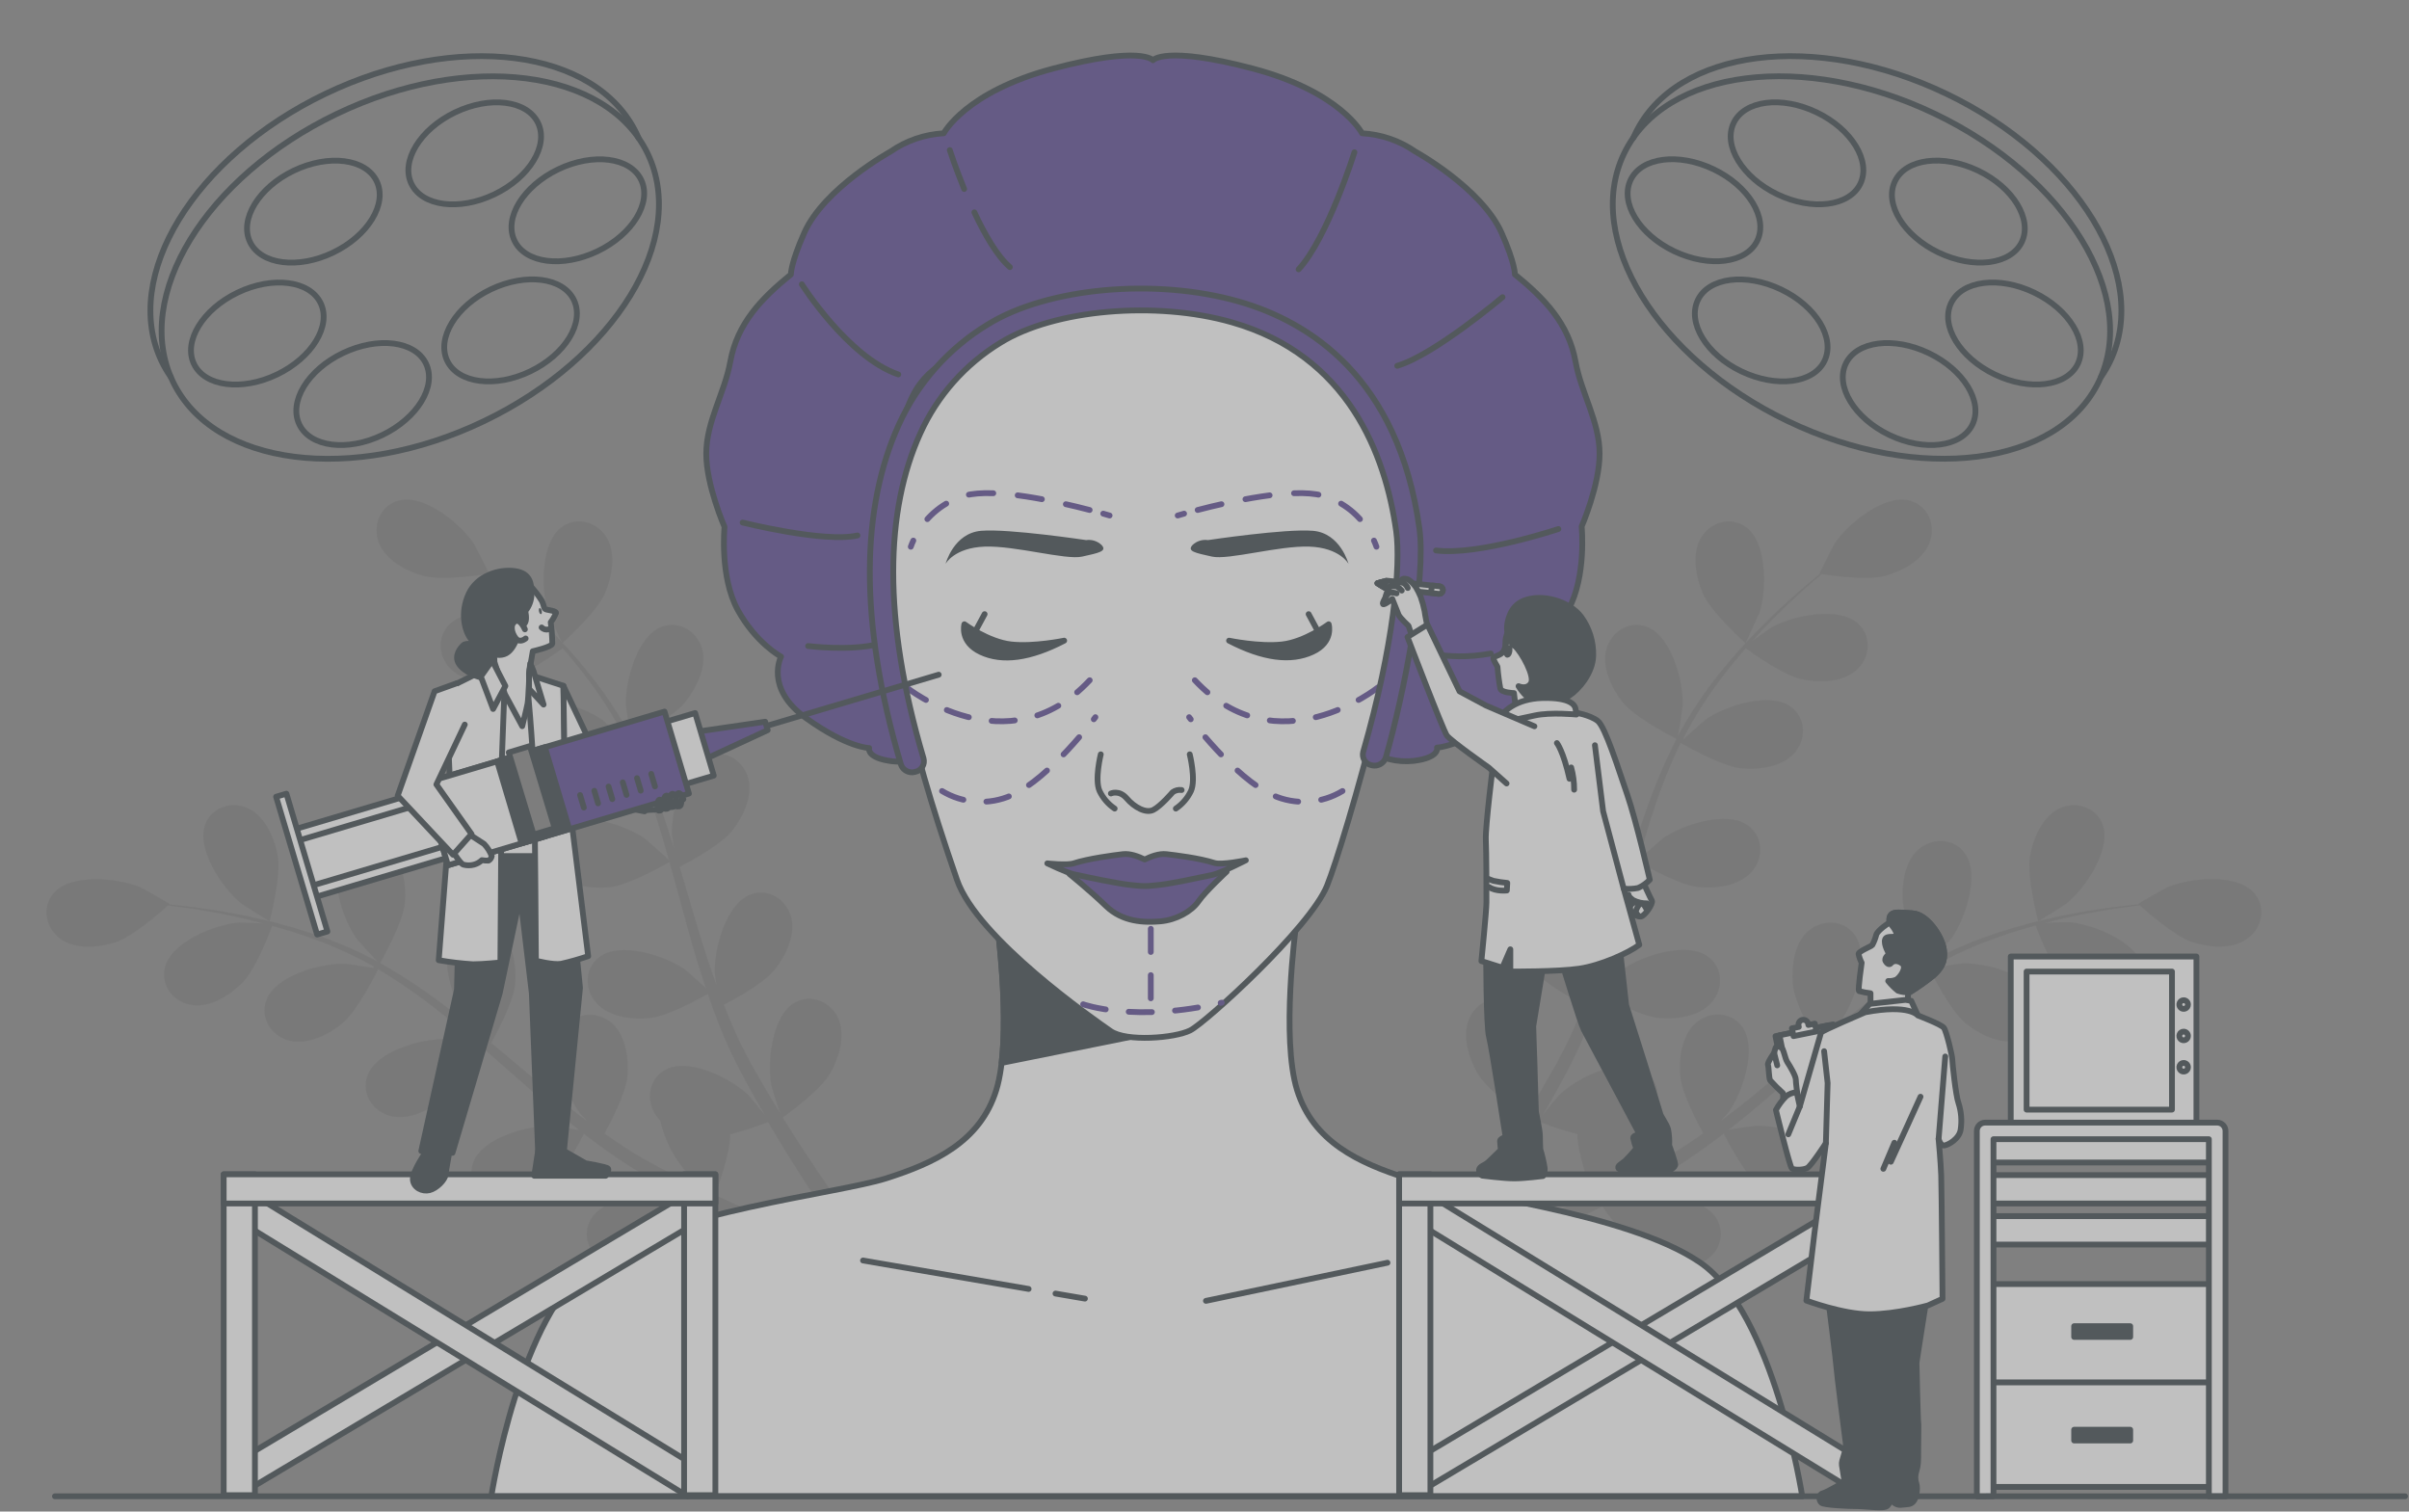 <svg width="416" height="261" viewBox="0 0 416 261" fill="none" xmlns="http://www.w3.org/2000/svg">
<rect x="0" y="0" width="416" height="261" fill="#808080" stroke="none"/>
<g opacity="0.5">
<g opacity="0.1">
<path d="M351.961 159.058C351.961 159.139 356.659 156.186 356.929 155.945C360.094 153.383 364.707 146.577 363.064 142.32C361.881 139.253 358.291 138.253 355.482 139.678C352.673 141.102 351.093 144.796 350.559 147.789C349.927 151.304 351.961 159.047 351.961 159.058Z" fill="black"/>
<path d="M294.049 102.45C295.462 105.73 301.43 111.066 301.43 111.066C301.43 111.066 303.727 106.063 303.865 105.724C305.089 101.847 305.181 93.622 301.464 90.979C298.788 89.072 295.238 90.215 293.681 92.955C292.124 95.695 292.842 99.653 294.049 102.45Z" fill="black"/>
<path d="M280.223 121.268C282.359 123.945 288.994 127.317 289.522 127.587C287.589 131.375 285.91 135.288 284.496 139.299C283.658 141.631 282.888 144.009 282.147 146.399C282.319 145.25 282.469 144.233 282.474 144.101C282.635 140.034 280.55 132.073 276.265 130.51C273.18 129.362 270.061 131.418 269.28 134.474C268.499 137.53 270.245 141.148 272.152 143.526C274.059 145.905 279.677 148.92 281.165 149.69C280.889 150.615 280.59 151.528 280.332 152.447C279.028 156.87 277.747 161.287 276.357 165.584C275.869 167.095 275.329 168.571 274.8 170.041C274.955 169.03 275.076 168.174 275.082 168.042C275.243 163.97 273.157 156.014 268.872 154.452C265.788 153.303 262.669 155.359 261.887 158.415C261.106 161.471 262.852 165.09 264.76 167.462C266.667 169.834 271.727 172.551 273.485 173.453C272.91 174.947 272.302 176.446 271.664 177.865C271.204 178.824 270.831 179.783 270.314 180.737C269.797 181.69 269.338 182.609 268.861 183.534C267.867 185.257 266.856 187.078 265.851 188.756C265.156 189.904 264.478 191.053 263.795 192.139C264.294 190.64 265.225 187.681 265.271 187.423C266.046 183.402 265.19 175.245 261.192 173.063C258.32 171.483 254.92 173.022 253.691 175.935C252.461 178.847 253.627 182.678 255.144 185.315C256.815 188.221 262.611 192.409 263.329 192.932C262.18 194.77 261.066 196.545 259.98 198.205C256.235 203.949 252.898 208.59 250.514 211.812L252.772 213.926L252.978 213.633C255.316 210.325 258.596 205.551 262.261 199.658C263.41 197.797 264.627 195.781 265.845 193.707C267.988 194.538 270.176 195.245 272.399 195.827C272.399 199.273 274.726 205.511 275.03 206.315C273.071 207.223 271.153 208.084 269.332 208.866C263.013 211.594 257.683 213.627 253.92 215L256.396 217.298C260.049 215.856 264.874 213.852 270.429 211.318C272.428 210.405 274.542 209.394 276.702 208.331C277.207 209.049 281.36 214.885 284.249 216.586C286.874 218.119 290.642 219.349 293.618 218.114C296.593 216.879 298.098 213.518 296.542 210.646C294.376 206.625 286.202 205.706 282.181 206.447C281.946 206.493 279.436 207.252 277.862 207.757C278.741 207.32 279.585 206.907 280.504 206.442C282.291 205.54 284.048 204.592 285.944 203.57L288.666 201.984C289.586 201.473 290.493 200.835 291.418 200.232C293.532 198.831 295.611 197.309 297.667 195.729C298.46 197.297 301.361 202.811 303.733 204.736C306.106 206.66 309.632 208.441 312.757 207.671C315.882 206.901 317.881 203.811 316.778 200.721C315.25 196.424 307.312 194.27 303.239 194.402C302.987 194.402 300.074 194.827 298.483 195.091C299.712 194.126 300.942 193.178 302.154 192.168C305.652 189.25 309.104 186.188 312.562 183.144C313.619 182.213 314.687 181.3 315.75 180.381C316.026 180.955 319.328 187.567 321.982 189.726C324.343 191.645 327.887 193.431 331.012 192.662C334.137 191.892 336.136 188.801 335.033 185.705C333.505 181.415 325.561 179.261 321.494 179.387C321.19 179.387 317.002 180.002 315.945 180.208C318.283 178.181 320.638 176.187 323.039 174.309C326.268 171.753 329.658 169.408 333.189 167.29C333.315 167.548 336.727 174.487 339.45 176.693C341.811 178.611 345.349 180.398 348.48 179.628C351.61 178.858 353.604 175.774 352.501 172.678C350.967 168.381 343.029 166.233 338.962 166.359C338.692 166.359 335.515 166.83 333.993 167.083C333.942 166.951 333.953 166.974 333.901 166.836C337.526 164.807 341.325 163.106 345.252 161.753C347.394 160.977 349.485 160.357 351.536 159.805C352.041 161.161 354.408 167.336 356.636 169.57C358.773 171.736 362.099 173.901 365.287 173.482C368.475 173.063 370.807 170.208 370.049 167.014C369.003 162.574 361.347 159.547 357.286 159.242C357.067 159.242 354.804 159.294 353.156 159.369C354.086 159.133 355.04 158.869 355.93 158.662C359.29 157.864 362.409 157.347 365.178 156.904C366.758 156.669 368.182 156.485 369.526 156.33C370.715 157.404 375.558 161.672 378.521 162.649C381.485 163.625 385.363 163.975 388.005 162.132C390.647 160.288 391.394 156.686 389.246 154.193C386.27 150.747 378.091 151.597 374.34 153.182C374.012 153.32 369.17 156.054 369.251 156.1L369.325 156.163C368.033 156.29 366.648 156.439 365.138 156.629C362.352 157.008 359.21 157.462 355.827 158.185C352.169 158.933 348.557 159.892 345.01 161.057C341.032 162.34 337.176 163.974 333.488 165.94L333.361 166.015C334.292 165.055 336.808 162.287 336.969 162.051C339.347 158.748 341.995 150.959 339.266 147.289C337.313 144.647 333.585 144.624 331.225 146.743C328.864 148.863 328.352 152.843 328.617 155.871C328.921 159.288 332.597 165.756 332.89 166.267C329.202 168.359 325.656 170.693 322.275 173.252C320.288 174.734 318.335 176.291 316.399 177.876C317.174 177.02 317.864 176.251 317.95 176.153C320.322 172.844 322.976 165.061 320.248 161.391C318.3 158.748 314.572 158.725 312.206 160.816C309.839 162.907 309.334 166.911 309.598 169.938C309.862 172.965 312.895 178.594 313.717 180.059L311.499 181.897C307.972 184.867 304.469 187.842 300.942 190.657C299.695 191.651 298.437 192.581 297.179 193.529C297.869 192.771 298.443 192.122 298.518 192.018C300.896 188.71 303.544 180.926 300.815 177.256C298.862 174.614 295.14 174.591 292.774 176.71C290.407 178.83 289.901 182.805 290.166 185.832C290.43 188.767 293.17 193.942 294.135 195.689C292.819 196.608 291.498 197.533 290.183 198.365C289.27 198.911 288.46 199.514 287.483 200.002L284.726 201.53C282.94 202.438 281.102 203.386 279.338 204.224C278.115 204.799 276.937 205.373 275.754 205.913C277 204.942 279.407 202.984 279.591 202.794C282 200.144 283.691 196.92 284.502 193.431C284.784 193.149 285.04 192.841 285.266 192.512C287.024 189.899 286.472 186.194 283.543 184.66C279.522 182.506 272.198 186.245 269.269 189.071C269.096 189.238 267.419 191.254 266.397 192.547C266.891 191.697 267.379 190.875 267.879 189.991C268.872 188.267 269.814 186.487 270.831 184.591L272.227 181.765C272.709 180.834 273.106 179.789 273.554 178.79C274.547 176.452 275.438 174.039 276.282 171.586C277.804 172.454 283.267 175.452 286.306 175.751C289.344 176.05 293.273 175.584 295.456 173.218C297.639 170.851 297.604 167.175 294.973 165.205C291.326 162.465 283.52 165.05 280.194 167.399C279.987 167.548 277.787 169.501 276.604 170.598C277.098 169.116 277.603 167.646 278.057 166.135C279.367 161.77 280.556 157.312 281.762 152.866C282.13 151.505 282.515 150.155 282.911 148.8C283.451 149.115 289.867 152.82 293.25 153.159C296.272 153.452 300.212 152.993 302.395 150.626C304.578 148.26 304.543 144.583 301.918 142.584C298.271 139.85 290.43 142.435 287.133 144.784C286.886 144.957 283.727 147.777 282.963 148.53C283.795 145.548 284.657 142.584 285.622 139.695C286.905 135.788 288.44 131.967 290.217 128.259C290.464 128.408 297.139 132.28 300.631 132.653C303.659 132.946 307.593 132.486 309.776 130.12C311.959 127.753 311.924 124.071 309.299 122.078C305.652 119.338 297.811 121.923 294.52 124.272C294.296 124.427 291.889 126.57 290.769 127.621L290.683 127.5C292.576 123.818 294.794 120.311 297.311 117.023C298.673 115.197 300.074 113.525 301.476 111.934C302.625 112.79 308.03 116.633 311.137 117.287C314.113 117.914 318.076 117.862 320.506 115.771C322.936 113.68 323.303 109.998 320.908 107.729C317.588 104.604 309.541 106.316 305.973 108.304C305.778 108.413 303.929 109.722 302.596 110.693C303.239 109.981 303.888 109.234 304.52 108.568C306.881 106.052 309.196 103.898 311.264 102.002C312.447 100.94 313.561 99.998 314.572 99.13C316.158 99.372 322.551 100.279 325.555 99.423C328.559 98.567 331.988 96.758 333.172 93.765C334.355 90.773 332.999 87.349 329.834 86.459C325.446 85.218 319.099 90.445 316.841 93.834C316.646 94.127 314.124 99.061 314.205 99.079H314.302C313.291 99.894 312.223 100.802 311.068 101.778C308.955 103.628 306.588 105.742 304.176 108.212C301.526 110.846 299.033 113.633 296.708 116.558C294.108 119.823 291.801 123.312 289.815 126.983L289.752 127.121C289.993 125.806 290.562 122.112 290.574 121.825C290.734 117.753 288.649 109.797 284.364 108.235C281.28 107.086 278.161 109.142 277.379 112.198C276.598 115.254 278.321 118.884 280.223 121.268Z" fill="black"/>
<path opacity="0.3" d="M294.049 102.45C295.462 105.73 301.43 111.066 301.43 111.066C301.43 111.066 303.727 106.063 303.865 105.724C305.089 101.847 305.181 93.622 301.464 90.979C298.788 89.072 295.238 90.215 293.681 92.955C292.124 95.695 292.842 99.653 294.049 102.45Z" fill="black"/>
<path opacity="0.3" d="M351.961 159.058C351.961 159.139 356.659 156.186 356.929 155.945C360.094 153.383 364.707 146.577 363.064 142.32C361.881 139.253 358.291 138.253 355.482 139.678C352.673 141.102 351.093 144.796 350.559 147.789C349.927 151.304 351.961 159.047 351.961 159.058Z" fill="black"/>
<path opacity="0.3" d="M280.223 121.268C282.359 123.945 288.994 127.317 289.522 127.587C287.589 131.375 285.91 135.288 284.496 139.299C283.658 141.631 282.888 144.009 282.147 146.399C282.319 145.25 282.469 144.233 282.474 144.101C282.635 140.034 280.55 132.073 276.265 130.51C273.18 129.362 270.061 131.418 269.28 134.474C268.499 137.53 270.245 141.148 272.152 143.526C274.059 145.905 279.677 148.92 281.165 149.69C280.889 150.615 280.59 151.528 280.332 152.447C279.028 156.87 277.747 161.287 276.357 165.584C275.869 167.095 275.329 168.571 274.8 170.041C274.955 169.03 275.076 168.174 275.082 168.042C275.243 163.97 273.157 156.014 268.872 154.452C265.788 153.303 262.669 155.359 261.887 158.415C261.106 161.471 262.852 165.09 264.76 167.462C266.667 169.834 271.727 172.551 273.485 173.453C272.91 174.947 272.302 176.446 271.664 177.865C271.204 178.824 270.831 179.783 270.314 180.737C269.797 181.69 269.338 182.609 268.861 183.534C267.867 185.257 266.856 187.078 265.851 188.756C265.156 189.904 264.478 191.053 263.795 192.139C264.294 190.64 265.225 187.681 265.271 187.423C266.046 183.402 265.19 175.245 261.192 173.063C258.32 171.483 254.92 173.022 253.691 175.935C252.461 178.847 253.627 182.678 255.144 185.315C256.815 188.221 262.611 192.409 263.329 192.932C262.18 194.77 261.066 196.545 259.98 198.205C256.235 203.949 252.898 208.59 250.514 211.812L252.772 213.926L252.978 213.633C255.316 210.325 258.596 205.551 262.261 199.658C263.41 197.797 264.627 195.781 265.845 193.707C267.988 194.538 270.176 195.245 272.399 195.827C272.399 199.273 274.726 205.511 275.03 206.315C273.071 207.223 271.153 208.084 269.332 208.866C263.013 211.594 257.683 213.627 253.92 215L256.396 217.298C260.049 215.856 264.874 213.852 270.429 211.318C272.428 210.405 274.542 209.394 276.702 208.331C277.207 209.049 281.36 214.885 284.249 216.586C286.874 218.119 290.642 219.349 293.618 218.114C296.593 216.879 298.098 213.518 296.542 210.646C294.376 206.625 286.202 205.706 282.181 206.447C281.946 206.493 279.436 207.252 277.862 207.757C278.741 207.32 279.585 206.907 280.504 206.442C282.291 205.54 284.048 204.592 285.944 203.57L288.666 201.984C289.586 201.473 290.493 200.835 291.418 200.232C293.532 198.831 295.611 197.309 297.667 195.729C298.46 197.297 301.361 202.811 303.733 204.736C306.106 206.66 309.632 208.441 312.757 207.671C315.882 206.901 317.881 203.811 316.778 200.721C315.25 196.424 307.312 194.27 303.239 194.402C302.987 194.402 300.074 194.827 298.483 195.091C299.712 194.126 300.942 193.178 302.154 192.168C305.652 189.25 309.104 186.188 312.562 183.144C313.619 182.213 314.687 181.3 315.75 180.381C316.026 180.955 319.328 187.567 321.982 189.726C324.343 191.645 327.887 193.431 331.012 192.662C334.137 191.892 336.136 188.801 335.033 185.705C333.505 181.415 325.561 179.261 321.494 179.387C321.19 179.387 317.002 180.002 315.945 180.208C318.283 178.181 320.638 176.187 323.039 174.309C326.268 171.753 329.658 169.408 333.189 167.29C333.315 167.548 336.727 174.487 339.45 176.693C341.811 178.611 345.349 180.398 348.48 179.628C351.61 178.858 353.604 175.774 352.501 172.678C350.967 168.381 343.029 166.233 338.962 166.359C338.692 166.359 335.515 166.83 333.993 167.083C333.942 166.951 333.953 166.974 333.901 166.836C337.526 164.807 341.325 163.106 345.252 161.753C347.394 160.977 349.485 160.357 351.536 159.805C352.041 161.161 354.408 167.336 356.636 169.57C358.773 171.736 362.099 173.901 365.287 173.482C368.475 173.063 370.807 170.208 370.049 167.014C369.003 162.574 361.347 159.547 357.286 159.242C357.067 159.242 354.804 159.294 353.156 159.369C354.086 159.133 355.04 158.869 355.93 158.662C359.29 157.864 362.409 157.347 365.178 156.904C366.758 156.669 368.182 156.485 369.526 156.33C370.715 157.404 375.558 161.672 378.521 162.649C381.485 163.625 385.363 163.975 388.005 162.132C390.647 160.288 391.394 156.686 389.246 154.193C386.27 150.747 378.091 151.597 374.34 153.182C374.012 153.32 369.17 156.054 369.251 156.1L369.325 156.163C368.033 156.29 366.648 156.439 365.138 156.629C362.352 157.008 359.21 157.462 355.827 158.185C352.169 158.933 348.557 159.892 345.01 161.057C341.032 162.34 337.176 163.974 333.488 165.94L333.361 166.015C334.292 165.055 336.808 162.287 336.969 162.051C339.347 158.748 341.995 150.959 339.266 147.289C337.313 144.647 333.585 144.624 331.225 146.743C328.864 148.863 328.352 152.843 328.617 155.871C328.921 159.288 332.597 165.756 332.89 166.267C329.202 168.359 325.656 170.693 322.275 173.252C320.288 174.734 318.335 176.291 316.399 177.876C317.174 177.02 317.864 176.251 317.95 176.153C320.322 172.844 322.976 165.061 320.248 161.391C318.3 158.748 314.572 158.725 312.206 160.816C309.839 162.907 309.334 166.911 309.598 169.938C309.862 172.965 312.895 178.594 313.717 180.059L311.499 181.897C307.972 184.867 304.469 187.842 300.942 190.657C299.695 191.651 298.437 192.581 297.179 193.529C297.869 192.771 298.443 192.122 298.518 192.018C300.896 188.71 303.544 180.926 300.815 177.256C298.862 174.614 295.14 174.591 292.774 176.71C290.407 178.83 289.901 182.805 290.166 185.832C290.43 188.767 293.17 193.942 294.135 195.689C292.819 196.608 291.498 197.533 290.183 198.365C289.27 198.911 288.46 199.514 287.483 200.002L284.726 201.53C282.94 202.438 281.102 203.386 279.338 204.224C278.115 204.799 276.937 205.373 275.754 205.913C277 204.942 279.407 202.984 279.591 202.794C282 200.144 283.691 196.92 284.502 193.431C284.784 193.149 285.04 192.841 285.266 192.512C287.024 189.899 286.472 186.194 283.543 184.66C279.522 182.506 272.198 186.245 269.269 189.071C269.096 189.238 267.419 191.254 266.397 192.547C266.891 191.697 267.379 190.875 267.879 189.991C268.872 188.267 269.814 186.487 270.831 184.591L272.227 181.765C272.709 180.834 273.106 179.789 273.554 178.79C274.547 176.452 275.438 174.039 276.282 171.586C277.804 172.454 283.267 175.452 286.306 175.751C289.344 176.05 293.273 175.584 295.456 173.218C297.639 170.851 297.604 167.175 294.973 165.205C291.326 162.465 283.52 165.05 280.194 167.399C279.987 167.548 277.787 169.501 276.604 170.598C277.098 169.116 277.603 167.646 278.057 166.135C279.367 161.77 280.556 157.312 281.762 152.866C282.13 151.505 282.515 150.155 282.911 148.8C283.451 149.115 289.867 152.82 293.25 153.159C296.272 153.452 300.212 152.993 302.395 150.626C304.578 148.26 304.543 144.583 301.918 142.584C298.271 139.85 290.43 142.435 287.133 144.784C286.886 144.957 283.727 147.777 282.963 148.53C283.795 145.548 284.657 142.584 285.622 139.695C286.905 135.788 288.44 131.967 290.217 128.259C290.464 128.408 297.139 132.28 300.631 132.653C303.659 132.946 307.593 132.486 309.776 130.12C311.959 127.753 311.924 124.071 309.299 122.078C305.652 119.338 297.811 121.923 294.52 124.272C294.296 124.427 291.889 126.57 290.769 127.621L290.683 127.5C292.576 123.818 294.794 120.311 297.311 117.023C298.673 115.197 300.074 113.525 301.476 111.934C302.625 112.79 308.03 116.633 311.137 117.287C314.113 117.914 318.076 117.862 320.506 115.771C322.936 113.68 323.303 109.998 320.908 107.729C317.588 104.604 309.541 106.316 305.973 108.304C305.778 108.413 303.929 109.722 302.596 110.693C303.239 109.981 303.888 109.234 304.52 108.568C306.881 106.052 309.196 103.898 311.264 102.002C312.447 100.94 313.561 99.998 314.572 99.13C316.158 99.372 322.551 100.279 325.555 99.423C328.559 98.567 331.988 96.758 333.172 93.765C334.355 90.773 332.999 87.349 329.834 86.459C325.446 85.218 319.099 90.445 316.841 93.834C316.646 94.127 314.124 99.061 314.205 99.079H314.302C313.291 99.894 312.223 100.802 311.068 101.778C308.955 103.628 306.588 105.742 304.176 108.212C301.526 110.846 299.033 113.633 296.708 116.558C294.108 119.823 291.801 123.312 289.815 126.983L289.752 127.121C289.993 125.806 290.562 122.112 290.574 121.825C290.734 117.753 288.649 109.797 284.364 108.235C281.28 107.086 278.161 109.142 277.379 112.198C276.598 115.254 278.321 118.884 280.223 121.268Z" fill="black"/>
</g>
<g opacity="0.1">
<path d="M46.558 159.059C46.558 159.139 41.86 156.186 41.59 155.945C38.425 153.383 33.812 146.577 35.455 142.32C36.638 139.253 40.228 138.253 43.037 139.678C45.846 141.102 47.426 144.796 47.96 147.789C48.586 151.304 46.558 159.047 46.558 159.059Z" fill="black"/>
<path d="M104.464 102.45C103.051 105.73 97.083 111.067 97.083 111.067C97.083 111.067 94.757 106.063 94.648 105.725C93.424 101.847 93.332 93.622 97.049 90.979C99.726 89.072 103.275 90.216 104.832 92.955C106.389 95.695 105.671 99.653 104.464 102.45Z" fill="black"/>
<path d="M118.291 121.268C116.148 123.945 109.519 127.317 108.991 127.587C110.924 131.375 112.603 135.287 114.017 139.299C114.856 141.631 115.625 144.009 116.366 146.398C116.194 145.25 116.045 144.233 116.039 144.101C115.878 140.034 117.963 132.073 122.248 130.51C125.333 129.361 128.452 131.418 129.233 134.474C130.014 137.53 128.268 141.148 126.361 143.526C124.454 145.904 118.836 148.92 117.349 149.69C117.624 150.615 117.923 151.528 118.181 152.447C119.485 156.87 120.766 161.287 122.156 165.584C122.645 167.094 123.185 168.571 123.713 170.041C123.558 169.03 123.437 168.174 123.432 168.042C123.271 163.97 125.356 156.014 129.641 154.452C132.726 153.303 135.845 155.359 136.626 158.415C137.407 161.471 135.661 165.09 133.754 167.462C131.847 169.834 126.775 172.569 125.005 173.493C125.58 174.987 126.189 176.486 126.826 177.905C127.286 178.864 127.659 179.823 128.176 180.777C128.693 181.73 129.153 182.65 129.629 183.574C130.623 185.298 131.634 187.118 132.639 188.796C133.334 189.945 134.012 191.093 134.696 192.179C134.19 190.68 133.265 187.722 133.22 187.463C132.444 183.442 133.3 175.286 137.298 173.103C140.17 171.523 143.57 173.063 144.8 175.975C146.029 178.887 144.863 182.718 143.346 185.355C141.675 188.262 135.879 192.449 135.161 192.972C136.31 194.81 137.424 196.585 138.51 198.245C142.255 203.989 145.592 208.63 147.976 211.853L145.719 213.966L145.512 213.673C143.174 210.365 139.894 205.591 136.229 199.698C135.081 197.837 133.863 195.821 132.645 193.747C130.503 194.578 128.314 195.285 126.091 195.867C126.091 199.313 123.765 205.551 123.46 206.355C125.419 207.263 127.338 208.125 129.158 208.906C135.477 211.634 140.808 213.668 144.57 215.041L142.094 217.338C138.441 215.896 133.616 213.892 128.061 211.359C126.062 210.445 123.949 209.434 121.789 208.372C121.283 209.09 117.13 214.926 114.241 216.626C111.616 218.16 107.848 219.389 104.872 218.154C101.897 216.919 100.392 213.559 101.949 210.686C104.114 206.666 112.288 205.747 116.309 206.488C116.544 206.534 119.055 207.292 120.628 207.797C119.75 207.361 118.905 206.947 117.986 206.482C116.2 205.58 114.442 204.632 112.547 203.61L109.824 202.024C108.905 201.513 107.997 200.876 107.072 200.272C104.959 198.871 102.879 197.349 100.823 195.769C100.03 197.337 97.129 202.852 94.757 204.776C92.385 206.7 88.858 208.481 85.733 207.711C82.608 206.941 80.609 203.851 81.712 200.761C83.24 196.464 91.178 194.31 95.251 194.442C95.504 194.442 98.416 194.867 100.007 195.131C98.778 194.166 97.549 193.219 96.337 192.208C92.838 189.29 89.386 186.228 85.928 183.184C84.871 182.253 83.803 181.34 82.74 180.421C82.465 180.995 79.162 187.607 76.508 189.766C74.147 191.685 70.603 193.471 67.478 192.702C64.353 191.932 62.355 188.842 63.457 185.746C64.985 181.455 72.924 179.301 76.996 179.427C77.301 179.427 81.488 180.042 82.545 180.248C80.207 178.221 77.852 176.228 75.451 174.349C72.222 171.801 68.832 169.464 65.301 167.353C65.175 167.611 61.763 174.55 59.04 176.756C56.679 178.675 53.141 180.461 50.011 179.691C46.88 178.922 44.887 175.837 45.99 172.741C47.523 168.444 55.462 166.296 59.529 166.422C59.798 166.422 62.975 166.893 64.497 167.146C64.549 167.014 64.537 167.037 64.583 166.899C60.974 164.874 57.191 163.174 53.279 161.821C51.136 161.046 49.045 160.426 46.995 159.874C46.489 161.23 44.123 167.405 41.894 169.639C39.757 171.805 36.431 173.97 33.243 173.551C30.055 173.132 27.723 170.277 28.482 167.083C29.527 162.643 37.184 159.616 41.245 159.311C41.463 159.311 43.726 159.363 45.375 159.438C44.444 159.202 43.491 158.938 42.601 158.731C39.246 157.887 36.127 157.37 33.347 156.927C31.767 156.692 30.337 156.508 28.999 156.353C27.809 157.427 22.967 161.695 20.003 162.672C17.039 163.648 13.162 163.998 10.52 162.155C7.878 160.311 7.131 156.709 9.279 154.216C12.255 150.77 20.434 151.62 24.214 153.205C24.541 153.343 29.383 156.077 29.303 156.123L29.228 156.186C30.521 156.313 31.905 156.462 33.416 156.652C36.202 157.031 39.344 157.485 42.727 158.208C46.384 158.958 49.996 159.917 53.543 161.08C57.521 162.363 61.377 163.997 65.066 165.963L65.192 166.038C64.262 165.078 61.746 162.31 61.585 162.074C59.207 158.771 56.559 150.982 59.287 147.312C61.24 144.67 64.968 144.647 67.3 146.766C69.632 148.886 70.172 152.866 69.908 155.893C69.604 159.311 65.927 165.779 65.634 166.29C69.337 168.384 72.897 170.721 76.29 173.287C78.277 174.769 80.23 176.325 82.166 177.911C81.391 177.055 80.701 176.285 80.615 176.187C78.243 172.879 75.589 165.096 78.317 161.425C80.265 158.783 83.993 158.76 86.33 160.851C88.668 162.942 89.203 166.945 88.938 169.972C88.674 172.999 85.641 178.629 84.82 180.093L87.037 181.932C90.564 184.901 94.068 187.877 97.595 190.691C98.841 191.685 100.099 192.616 101.357 193.563C100.668 192.805 100.093 192.156 100.019 192.053C97.641 188.744 94.993 180.961 97.721 177.29C99.674 174.648 103.396 174.625 105.734 176.745C108.072 178.864 108.606 182.839 108.342 185.866C108.078 188.801 105.338 193.977 104.373 195.723C105.688 196.642 107.003 197.567 108.325 198.4C109.238 198.946 110.077 199.549 111.024 200.037L113.782 201.565C115.568 202.472 117.406 203.42 119.169 204.259C120.393 204.833 121.571 205.408 122.754 205.948C121.507 204.977 119.101 203.018 118.917 202.829C116.503 200.181 114.811 196.957 114.006 193.466C113.723 193.183 113.467 192.876 113.242 192.547C111.484 189.933 112.035 186.228 114.965 184.694C118.986 182.54 126.309 186.28 129.239 189.106C129.411 189.272 131.083 191.289 132.111 192.581C131.617 191.731 131.129 190.91 130.629 190.025C129.635 188.302 128.693 186.521 127.676 184.625L126.281 181.799C125.798 180.869 125.402 179.823 124.954 178.824C123.96 176.486 123.07 174.074 122.225 171.621C120.697 172.488 115.241 175.487 112.202 175.785C109.163 176.084 105.234 175.619 103.052 173.252C100.869 170.886 100.903 167.209 103.534 165.239C107.182 162.499 114.988 165.084 118.314 167.433C118.52 167.583 120.715 169.536 121.904 170.633C121.41 169.151 120.904 167.68 120.45 166.17C119.141 161.804 117.952 157.347 116.745 152.901C116.378 151.539 115.993 150.19 115.597 148.834C115.062 149.15 108.646 152.855 105.257 153.194C102.23 153.487 98.295 153.027 96.113 150.661C93.93 148.294 93.964 144.618 96.589 142.619C100.237 139.885 108.049 142.47 111.375 144.819C111.622 144.991 114.781 147.812 115.545 148.564C114.712 145.583 113.822 142.619 112.885 139.73C111.603 135.822 110.068 132.002 108.29 128.293C108.043 128.442 101.368 132.314 97.876 132.687C94.849 132.98 90.914 132.521 88.731 130.154C86.549 127.788 86.583 124.106 89.208 122.112C92.856 119.372 100.668 121.957 103.988 124.307C104.212 124.462 106.619 126.604 107.739 127.655L107.945 127.495C106.052 123.812 103.834 120.306 101.317 117.017C99.956 115.191 98.554 113.519 97.152 111.928C96.004 112.784 90.598 116.627 87.491 117.282C84.515 117.908 80.552 117.856 78.122 115.765C75.692 113.674 75.325 109.992 77.72 107.723C81.04 104.599 89.088 106.31 92.655 108.298C92.85 108.407 94.7 109.717 96.032 110.687C95.389 109.975 94.74 109.228 94.108 108.562C91.747 106.046 89.432 103.892 87.364 101.997C86.181 100.934 85.067 99.992 84.056 99.124C82.47 99.366 76.077 100.273 73.073 99.418C70.069 98.562 66.64 96.752 65.456 93.76C64.273 90.767 65.629 87.343 68.794 86.453C73.182 85.212 79.529 90.439 81.787 93.829C81.982 94.121 84.504 99.056 84.418 99.073H84.326C85.337 99.888 86.405 100.796 87.56 101.773C89.668 103.622 92.04 105.736 94.453 108.206C97.104 110.839 99.597 113.626 101.92 116.552C104.532 119.815 106.849 123.304 108.842 126.978L108.905 127.116C108.664 125.8 108.095 122.107 108.083 121.819C107.923 117.747 110.008 109.791 114.293 108.229C117.377 107.08 120.496 109.136 121.278 112.192C122.059 115.248 120.192 118.884 118.291 121.268Z" fill="black"/>
<path opacity="0.3" d="M104.464 102.45C103.051 105.73 97.083 111.067 97.083 111.067C97.083 111.067 94.757 106.063 94.648 105.725C93.424 101.847 93.332 93.622 97.049 90.979C99.726 89.072 103.275 90.216 104.832 92.955C106.389 95.695 105.671 99.653 104.464 102.45Z" fill="black"/>
<path opacity="0.3" d="M46.558 159.059C46.558 159.139 41.86 156.186 41.59 155.945C38.425 153.383 33.812 146.577 35.455 142.32C36.638 139.253 40.228 138.253 43.037 139.678C45.846 141.102 47.426 144.796 47.96 147.789C48.586 151.304 46.558 159.047 46.558 159.059Z" fill="black"/>
<path opacity="0.3" d="M118.291 121.268C116.148 123.945 109.519 127.317 108.991 127.587C110.924 131.375 112.603 135.287 114.017 139.299C114.856 141.631 115.625 144.009 116.366 146.398C116.194 145.25 116.045 144.233 116.039 144.101C115.878 140.034 117.963 132.073 122.248 130.51C125.333 129.361 128.452 131.418 129.233 134.474C130.014 137.53 128.268 141.148 126.361 143.526C124.454 145.904 118.836 148.92 117.349 149.69C117.624 150.615 117.923 151.528 118.181 152.447C119.485 156.87 120.766 161.287 122.156 165.584C122.645 167.094 123.185 168.571 123.713 170.041C123.558 169.03 123.437 168.174 123.432 168.042C123.271 163.97 125.356 156.014 129.641 154.452C132.726 153.303 135.845 155.359 136.626 158.415C137.407 161.471 135.661 165.09 133.754 167.462C131.847 169.834 126.775 172.569 125.005 173.493C125.58 174.987 126.189 176.486 126.826 177.905C127.286 178.864 127.659 179.823 128.176 180.777C128.693 181.73 129.153 182.65 129.629 183.574C130.623 185.298 131.634 187.118 132.639 188.796C133.334 189.945 134.012 191.093 134.696 192.179C134.19 190.68 133.265 187.722 133.22 187.463C132.444 183.442 133.3 175.286 137.298 173.103C140.17 171.523 143.57 173.063 144.8 175.975C146.029 178.887 144.863 182.718 143.346 185.355C141.675 188.262 135.879 192.449 135.161 192.972C136.31 194.81 137.424 196.585 138.51 198.245C142.255 203.989 145.592 208.63 147.976 211.853L145.719 213.966L145.512 213.673C143.174 210.365 139.894 205.591 136.229 199.698C135.081 197.837 133.863 195.821 132.645 193.747C130.503 194.578 128.314 195.285 126.091 195.867C126.091 199.313 123.765 205.551 123.46 206.355C125.419 207.263 127.338 208.125 129.158 208.906C135.477 211.634 140.808 213.668 144.57 215.041L142.094 217.338C138.441 215.896 133.616 213.892 128.061 211.359C126.062 210.445 123.949 209.434 121.789 208.372C121.283 209.09 117.13 214.926 114.241 216.626C111.616 218.16 107.848 219.389 104.872 218.154C101.897 216.919 100.392 213.559 101.949 210.686C104.114 206.666 112.288 205.747 116.309 206.488C116.544 206.534 119.055 207.292 120.628 207.797C119.75 207.361 118.905 206.947 117.986 206.482C116.2 205.58 114.442 204.632 112.547 203.61L109.824 202.024C108.905 201.513 107.997 200.876 107.072 200.272C104.959 198.871 102.879 197.349 100.823 195.769C100.03 197.337 97.129 202.852 94.757 204.776C92.385 206.7 88.858 208.481 85.733 207.711C82.608 206.941 80.609 203.851 81.712 200.761C83.24 196.464 91.178 194.31 95.251 194.442C95.504 194.442 98.416 194.867 100.007 195.131C98.778 194.166 97.549 193.219 96.337 192.208C92.838 189.29 89.386 186.228 85.928 183.184C84.871 182.253 83.803 181.34 82.74 180.421C82.465 180.995 79.162 187.607 76.508 189.766C74.147 191.685 70.603 193.471 67.478 192.702C64.353 191.932 62.355 188.842 63.457 185.746C64.985 181.455 72.924 179.301 76.996 179.427C77.301 179.427 81.488 180.042 82.545 180.248C80.207 178.221 77.852 176.228 75.451 174.349C72.222 171.801 68.832 169.464 65.301 167.353C65.175 167.611 61.763 174.55 59.04 176.756C56.679 178.675 53.141 180.461 50.011 179.691C46.88 178.922 44.887 175.837 45.99 172.741C47.523 168.444 55.462 166.296 59.529 166.422C59.798 166.422 62.975 166.893 64.497 167.146C64.549 167.014 64.537 167.037 64.583 166.899C60.974 164.874 57.191 163.174 53.279 161.821C51.136 161.046 49.045 160.426 46.995 159.874C46.489 161.23 44.123 167.405 41.894 169.639C39.757 171.805 36.431 173.97 33.243 173.551C30.055 173.132 27.723 170.277 28.482 167.083C29.527 162.643 37.184 159.616 41.245 159.311C41.463 159.311 43.726 159.363 45.375 159.438C44.444 159.202 43.491 158.938 42.601 158.731C39.246 157.887 36.127 157.37 33.347 156.927C31.767 156.692 30.337 156.508 28.999 156.353C27.809 157.427 22.967 161.695 20.003 162.672C17.039 163.648 13.162 163.998 10.52 162.155C7.878 160.311 7.131 156.709 9.279 154.216C12.255 150.77 20.434 151.62 24.214 153.205C24.541 153.343 29.383 156.077 29.303 156.123L29.228 156.186C30.521 156.313 31.905 156.462 33.416 156.652C36.202 157.031 39.344 157.485 42.727 158.208C46.384 158.958 49.996 159.917 53.543 161.08C57.521 162.363 61.377 163.997 65.066 165.963L65.192 166.038C64.262 165.078 61.746 162.31 61.585 162.074C59.207 158.771 56.559 150.982 59.287 147.312C61.24 144.67 64.968 144.647 67.3 146.766C69.632 148.886 70.172 152.866 69.908 155.893C69.604 159.311 65.927 165.779 65.634 166.29C69.337 168.384 72.897 170.721 76.29 173.287C78.277 174.769 80.23 176.325 82.166 177.911C81.391 177.055 80.701 176.285 80.615 176.187C78.243 172.879 75.589 165.096 78.317 161.425C80.265 158.783 83.993 158.76 86.33 160.851C88.668 162.942 89.203 166.945 88.938 169.972C88.674 172.999 85.641 178.629 84.82 180.093L87.037 181.932C90.564 184.901 94.068 187.877 97.595 190.691C98.841 191.685 100.099 192.616 101.357 193.563C100.668 192.805 100.093 192.156 100.019 192.053C97.641 188.744 94.993 180.961 97.721 177.29C99.674 174.648 103.396 174.625 105.734 176.745C108.072 178.864 108.606 182.839 108.342 185.866C108.078 188.801 105.338 193.977 104.373 195.723C105.688 196.642 107.003 197.567 108.325 198.4C109.238 198.946 110.077 199.549 111.024 200.037L113.782 201.565C115.568 202.472 117.406 203.42 119.169 204.259C120.393 204.833 121.571 205.408 122.754 205.948C121.507 204.977 119.101 203.018 118.917 202.829C116.503 200.181 114.811 196.957 114.006 193.466C113.723 193.183 113.467 192.876 113.242 192.547C111.484 189.933 112.035 186.228 114.965 184.694C118.986 182.54 126.309 186.28 129.239 189.106C129.411 189.272 131.083 191.289 132.111 192.581C131.617 191.731 131.129 190.91 130.629 190.025C129.635 188.302 128.693 186.521 127.676 184.625L126.281 181.799C125.798 180.869 125.402 179.823 124.954 178.824C123.96 176.486 123.07 174.074 122.225 171.621C120.697 172.488 115.241 175.487 112.202 175.785C109.163 176.084 105.234 175.619 103.052 173.252C100.869 170.886 100.903 167.209 103.534 165.239C107.182 162.499 114.988 165.084 118.314 167.433C118.52 167.583 120.715 169.536 121.904 170.633C121.41 169.151 120.904 167.68 120.45 166.17C119.141 161.804 117.952 157.347 116.745 152.901C116.378 151.539 115.993 150.19 115.597 148.834C115.062 149.15 108.646 152.855 105.257 153.194C102.23 153.487 98.295 153.027 96.113 150.661C93.93 148.294 93.964 144.618 96.589 142.619C100.237 139.885 108.049 142.47 111.375 144.819C111.622 144.991 114.781 147.812 115.545 148.564C114.712 145.583 113.822 142.619 112.885 139.73C111.603 135.822 110.068 132.002 108.29 128.293C108.043 128.442 101.368 132.314 97.876 132.687C94.849 132.98 90.914 132.521 88.731 130.154C86.549 127.788 86.583 124.106 89.208 122.112C92.856 119.372 100.668 121.957 103.988 124.307C104.212 124.462 106.619 126.604 107.739 127.655L107.945 127.495C106.052 123.812 103.834 120.306 101.317 117.017C99.956 115.191 98.554 113.519 97.152 111.928C96.004 112.784 90.598 116.627 87.491 117.282C84.515 117.908 80.552 117.856 78.122 115.765C75.692 113.674 75.325 109.992 77.72 107.723C81.04 104.599 89.088 106.31 92.655 108.298C92.85 108.407 94.7 109.717 96.032 110.687C95.389 109.975 94.74 109.228 94.108 108.562C91.747 106.046 89.432 103.892 87.364 101.997C86.181 100.934 85.067 99.992 84.056 99.124C82.47 99.366 76.077 100.273 73.073 99.418C70.069 98.562 66.64 96.752 65.456 93.76C64.273 90.767 65.629 87.343 68.794 86.453C73.182 85.212 79.529 90.439 81.787 93.829C81.982 94.121 84.504 99.056 84.418 99.073H84.326C85.337 99.888 86.405 100.796 87.56 101.773C89.668 103.622 92.04 105.736 94.453 108.206C97.104 110.839 99.597 113.626 101.92 116.552C104.532 119.815 106.849 123.304 108.842 126.978L108.905 127.116C108.664 125.8 108.095 122.107 108.083 121.819C107.923 117.747 110.008 109.791 114.293 108.229C117.377 107.08 120.496 109.136 121.278 112.192C122.059 115.248 120.192 118.884 118.291 121.268Z" fill="black"/>
</g>
<path d="M379.291 165.164H347.228V194.189H379.291V165.164Z" fill="white" stroke="#263238" stroke-linecap="round" stroke-linejoin="round"/>
<path d="M375.069 167.761H349.962V191.599H375.069V167.761Z" fill="white" stroke="#263238" stroke-linecap="round" stroke-linejoin="round"/>
<path d="M377.832 173.453C377.833 173.601 377.79 173.746 377.709 173.87C377.628 173.993 377.511 174.09 377.375 174.147C377.239 174.205 377.088 174.22 376.943 174.192C376.798 174.164 376.664 174.093 376.559 173.989C376.454 173.885 376.383 173.752 376.353 173.607C376.324 173.462 376.339 173.311 376.395 173.175C376.451 173.038 376.547 172.921 376.67 172.838C376.793 172.756 376.937 172.712 377.085 172.712C377.282 172.712 377.471 172.79 377.611 172.929C377.751 173.068 377.831 173.256 377.832 173.453Z" fill="white" stroke="#263238" stroke-linecap="round" stroke-linejoin="round"/>
<path d="M377.832 178.881C377.832 179.029 377.788 179.173 377.706 179.296C377.624 179.419 377.508 179.515 377.371 179.571C377.235 179.628 377.085 179.643 376.94 179.614C376.795 179.585 376.662 179.514 376.557 179.409C376.453 179.305 376.382 179.172 376.353 179.027C376.324 178.882 376.339 178.732 376.395 178.596C376.452 178.459 376.548 178.342 376.671 178.26C376.793 178.178 376.938 178.135 377.085 178.135C377.283 178.135 377.473 178.213 377.613 178.353C377.753 178.493 377.832 178.683 377.832 178.881Z" fill="white" stroke="#263238" stroke-linecap="round" stroke-linejoin="round"/>
<path d="M377.832 184.281C377.833 184.429 377.79 184.574 377.709 184.697C377.628 184.821 377.511 184.917 377.375 184.975C377.239 185.032 377.088 185.048 376.943 185.02C376.798 184.991 376.664 184.921 376.559 184.817C376.454 184.712 376.383 184.579 376.353 184.434C376.324 184.289 376.339 184.139 376.395 184.002C376.451 183.865 376.547 183.748 376.67 183.666C376.793 183.584 376.937 183.54 377.085 183.54C377.282 183.54 377.471 183.618 377.611 183.756C377.751 183.895 377.831 184.084 377.832 184.281Z" fill="white" stroke="#263238" stroke-linecap="round" stroke-linejoin="round"/>
<path d="M381.985 221.727H344.051V256.748H381.985V221.727Z" fill="white" stroke="#263238" stroke-linecap="round" stroke-linejoin="round"/>
<path d="M381.985 195.832H344.051V200.738H381.985V195.832Z" fill="white" stroke="#263238" stroke-linecap="round" stroke-linejoin="round"/>
<path d="M381.985 202.909H344.051V207.814H381.985V202.909Z" fill="white" stroke="#263238" stroke-linecap="round" stroke-linejoin="round"/>
<path d="M381.985 209.991H344.051V214.897H381.985V209.991Z" fill="white" stroke="#263238" stroke-linecap="round" stroke-linejoin="round"/>
<path d="M381.985 238.7H344.051V256.748H381.985V238.7Z" fill="white" stroke="#263238" stroke-linecap="round" stroke-linejoin="round"/>
<path d="M367.86 228.993H358.176V230.854H367.86V228.993Z" fill="#263238" stroke="#263238" stroke-linecap="round" stroke-linejoin="round"/>
<path d="M367.86 246.874H358.176V248.735H367.86V246.874Z" fill="#263238" stroke="#263238" stroke-linecap="round" stroke-linejoin="round"/>
<path d="M344.149 258.368C344.213 258.208 344.247 258.036 344.246 257.863V196.711H381.439V258.236C381.436 258.28 381.436 258.324 381.439 258.368H384.311C384.315 258.324 384.315 258.28 384.311 258.236V195.281C384.311 194.9 384.16 194.535 383.891 194.265C383.622 193.996 383.256 193.845 382.875 193.845H342.81C342.429 193.845 342.064 193.996 341.795 194.265C341.526 194.535 341.374 194.9 341.374 195.281V257.891C341.377 258.064 341.41 258.236 341.472 258.397L344.149 258.368Z" fill="white" stroke="#263238" stroke-linecap="round" stroke-linejoin="round"/>
<path d="M362.811 65.091C363.416 64.237 363.946 63.334 364.397 62.391C371.422 47.743 358.762 27.059 336.119 16.197C313.475 5.335 289.419 8.396 282.394 23.044C282.273 23.297 282.158 23.544 282.049 23.802" stroke="#263238" stroke-linecap="round" stroke-linejoin="round"/>
<path d="M362.448 65.863C369.475 51.216 356.815 30.535 334.17 19.671C311.526 8.807 287.472 11.874 280.445 26.521C273.418 41.168 286.078 61.849 308.722 72.713C331.367 83.578 355.421 80.51 362.448 65.863Z" stroke="#263238" stroke-linecap="round" stroke-linejoin="round"/>
<path d="M321.255 31.722C323.13 27.815 319.752 22.299 313.711 19.4C307.67 16.502 301.254 17.32 299.379 21.227C297.505 25.134 300.882 30.651 306.923 33.549C312.964 36.447 319.381 35.629 321.255 31.722Z" stroke="#263238" stroke-linecap="round" stroke-linejoin="round"/>
<path d="M315.072 62.299C313.2 66.205 306.783 67.026 300.712 64.126C294.64 61.225 291.326 55.699 293.199 51.805C295.071 47.91 301.493 47.083 307.559 49.978C313.625 52.873 316.95 58.393 315.072 62.299Z" stroke="#263238" stroke-linecap="round" stroke-linejoin="round"/>
<path d="M349.135 41.787C347.256 45.693 340.84 46.514 334.774 43.614C328.709 40.713 325.354 35.198 327.232 31.292C329.111 27.386 335.521 26.565 341.593 29.466C347.664 32.367 350.996 37.892 349.135 41.787Z" stroke="#263238" stroke-linecap="round" stroke-linejoin="round"/>
<path d="M340.616 73.293C338.743 77.199 332.327 78.015 326.285 75.12C320.242 72.225 316.87 66.705 318.743 62.793C320.615 58.881 327.031 58.071 333.074 60.972C339.117 63.873 342.489 69.382 340.616 73.293Z" stroke="#263238" stroke-linecap="round" stroke-linejoin="round"/>
<path d="M303.463 41.551C301.585 45.463 295.169 46.279 289.103 43.378C283.037 40.477 279.712 34.969 281.59 31.057C283.468 27.145 289.879 26.335 295.921 29.23C301.964 32.125 305.336 37.645 303.463 41.551Z" stroke="#263238" stroke-linecap="round" stroke-linejoin="round"/>
<path d="M358.8 62.834C360.674 58.927 357.297 53.41 351.256 50.512C345.215 47.614 338.798 48.432 336.924 52.339C335.049 56.246 338.427 61.763 344.468 64.661C350.508 67.559 356.925 66.741 358.8 62.834Z" stroke="#263238" stroke-linecap="round" stroke-linejoin="round"/>
<path d="M29.498 65.091C28.894 64.237 28.364 63.334 27.913 62.391C20.888 47.743 33.548 27.059 56.191 16.197C78.834 5.335 102.891 8.396 109.916 23.044C110.036 23.297 110.151 23.544 110.26 23.802" stroke="#263238" stroke-linecap="round" stroke-linejoin="round"/>
<path d="M83.573 72.722C106.217 61.858 118.878 41.178 111.85 26.53C104.823 11.883 80.769 8.816 58.125 19.68C35.48 30.544 22.82 51.225 29.847 65.872C36.875 80.519 60.928 83.587 83.573 72.722Z" stroke="#263238" stroke-linecap="round" stroke-linejoin="round"/>
<path d="M85.372 33.556C91.412 30.657 94.79 25.141 92.915 21.234C91.041 17.326 84.624 16.509 78.584 19.407C72.543 22.305 69.165 27.822 71.04 31.729C72.914 35.636 79.331 36.454 85.372 33.556Z" stroke="#263238" stroke-linecap="round" stroke-linejoin="round"/>
<path d="M77.232 62.299C79.11 66.205 85.526 67.026 91.563 64.126C97.6 61.225 100.984 55.711 99.105 51.805C97.227 47.899 90.817 47.083 84.774 49.955C78.731 52.827 75.359 58.393 77.232 62.299Z" stroke="#263238" stroke-linecap="round" stroke-linejoin="round"/>
<path d="M57.508 43.619C63.549 40.721 66.926 35.204 65.052 31.297C63.177 27.39 56.761 26.572 50.72 29.47C44.679 32.368 41.301 37.885 43.176 41.792C45.05 45.699 51.467 46.517 57.508 43.619Z" stroke="#263238" stroke-linecap="round" stroke-linejoin="round"/>
<path d="M51.694 73.293C53.566 77.199 59.982 78.015 66.019 75.12C72.056 72.225 75.44 66.705 73.567 62.793C71.695 58.881 65.273 58.071 59.207 60.972C53.141 63.873 49.815 69.382 51.694 73.293Z" stroke="#263238" stroke-linecap="round" stroke-linejoin="round"/>
<path d="M103.179 43.388C109.22 40.49 112.597 34.973 110.723 31.066C108.848 27.159 102.432 26.341 96.391 29.239C90.35 32.137 86.972 37.654 88.847 41.561C90.721 45.468 97.138 46.286 103.179 43.388Z" stroke="#263238" stroke-linecap="round" stroke-linejoin="round"/>
<path d="M47.829 64.67C53.87 61.772 57.248 56.255 55.373 52.348C53.499 48.441 47.082 47.623 41.041 50.521C35 53.419 31.623 58.936 33.497 62.843C35.372 66.75 41.788 67.568 47.829 64.67Z" stroke="#263238" stroke-linecap="round" stroke-linejoin="round"/>
<path d="M293.555 217.981C280.797 209.273 251.341 206.131 243.007 203.472C234.672 200.812 226.774 197.182 223.988 188.233C221.202 179.283 223.758 160.179 223.758 160.179L198.013 165.498L172.268 160.179C172.268 160.179 174.818 179.283 172.038 188.233C169.258 197.182 161.366 200.812 153.02 203.472C144.673 206.131 115.212 209.273 102.471 217.981C89.731 226.69 84.843 258.368 84.843 258.368H311.218C311.218 258.368 306.335 226.69 293.555 217.981Z" fill="white" stroke="#263238" stroke-linecap="round" stroke-linejoin="round"/>
<path d="M198.369 178.416L203.407 171.219L192.12 164.263L172.274 160.161C172.274 160.161 174.106 173.907 172.963 183.54L198.369 178.416Z" fill="#263238" stroke="#263238" stroke-linecap="round" stroke-linejoin="round"/>
<path d="M182.269 223.364L187.352 224.237" stroke="#263238" stroke-linecap="round" stroke-linejoin="round"/>
<path d="M149.033 217.654L177.627 222.565" stroke="#263238" stroke-linecap="round" stroke-linejoin="round"/>
<path d="M239.6 218.039L208.249 224.622" stroke="#263238" stroke-linecap="round" stroke-linejoin="round"/>
<path d="M276.225 78.348C276.225 72.811 273.043 67.853 272.072 62.443C270.883 55.86 266.707 51.529 261.6 47.387C261.6 47.387 261.669 45.52 259.303 40.219C255.856 32.476 244.397 26.169 244.397 26.169C241.685 24.286 238.503 23.194 235.206 23.015C235.206 23.015 231.518 15.846 216.302 11.831C201.086 7.816 199.099 10.401 199.099 10.401C199.099 10.401 197.094 7.822 181.901 11.831C166.708 15.841 162.974 23.015 162.974 23.015C159.677 23.194 156.495 24.286 153.784 26.169C153.784 26.169 142.295 32.487 138.878 40.219C136.517 45.52 136.58 47.387 136.58 47.387C131.479 51.535 127.303 55.86 126.114 62.443C125.138 67.853 121.961 72.782 121.961 78.348C121.961 83.799 125.115 90.985 125.115 90.985C125.115 90.985 124.253 99.601 127.412 105.345C130.572 111.089 134.88 113.387 134.88 113.387C134.88 113.387 132.008 118.832 139.182 123.991C146.356 129.149 150.096 129.16 150.096 129.16C150.096 129.16 149.521 130.884 154.117 131.458C156.95 131.765 159.8 131.054 162.158 129.453C162.158 129.453 152.123 93.616 161.871 76.987C171.619 60.358 185.629 53.401 190.787 52.827C193.546 52.497 196.32 52.305 199.099 52.253C199.099 52.253 202.252 52.253 207.416 52.827C212.58 53.401 226.624 60.294 236.372 76.912C246.12 93.53 236.085 129.379 236.085 129.379C238.443 130.979 241.293 131.69 244.127 131.383C248.722 130.809 248.148 129.086 248.148 129.086C248.148 129.086 251.87 129.086 259.061 123.916C266.253 118.746 263.364 113.312 263.364 113.312C263.364 113.312 267.666 111.015 270.831 105.271C273.996 99.526 273.129 90.91 273.129 90.91C273.129 90.91 276.225 83.799 276.225 78.348Z" fill="#4A3589" stroke="#263238" stroke-linecap="round" stroke-linejoin="round"/>
<path d="M139.55 111.549C139.55 111.549 146.776 112.48 151.779 111.181" stroke="#263238" stroke-linecap="round" stroke-linejoin="round"/>
<path d="M128.24 90.233C128.24 90.233 142.33 93.76 148.074 92.461" stroke="#263238" stroke-linecap="round" stroke-linejoin="round"/>
<path d="M138.464 49.088C138.464 49.088 146.437 61.69 155.122 64.654" stroke="#263238" stroke-linecap="round" stroke-linejoin="round"/>
<path d="M168.259 36.663C170.022 40.437 172.176 44.211 174.393 46.124" stroke="#263238" stroke-linecap="round" stroke-linejoin="round"/>
<path d="M164.014 25.916C164.014 25.916 164.973 28.897 166.501 32.636" stroke="#263238" stroke-linecap="round" stroke-linejoin="round"/>
<path d="M233.891 26.289C233.891 26.289 229.261 41.115 224.252 46.508" stroke="#263238" stroke-linecap="round" stroke-linejoin="round"/>
<path d="M259.469 51.31C259.469 51.31 247.602 61.322 241.283 63.166" stroke="#263238" stroke-linecap="round" stroke-linejoin="round"/>
<path d="M269.108 91.347C269.108 91.347 255.207 95.982 247.981 95.052" stroke="#263238" stroke-linecap="round" stroke-linejoin="round"/>
<path d="M243.903 111.922C243.903 111.922 249.279 114.329 257.43 112.847" stroke="#263238" stroke-linecap="round" stroke-linejoin="round"/>
<path d="M157.046 69.565C147.855 91.439 155.518 121.768 162.061 142.326C163.077 145.531 164.157 148.708 165.249 151.89C168.735 162.091 189.11 176.164 191.798 178.043C194.486 179.921 202.832 179.272 205.521 177.928C208.209 176.584 226.199 160.213 229.146 152.964C232.093 145.715 244.896 102.002 243.104 88.257C239.882 63.557 227.268 57.842 213.304 53.545C199.34 49.248 181.355 51.127 171.688 57.566C164.68 62.242 159.999 62.557 157.046 69.565Z" fill="white" stroke="#263238" stroke-linecap="round" stroke-linejoin="round"/>
<path d="M170.028 106.046L168.5 108.878" stroke="#263238" stroke-linecap="round" stroke-linejoin="round"/>
<path d="M183.768 110.624C183.768 110.624 178.529 111.716 174.606 111.279C170.683 110.842 166.535 107.792 166.535 107.792C166.535 107.792 165.668 110.842 169.373 112.589C173.078 114.335 177.88 113.68 183.768 110.624Z" fill="#263238" stroke="#263238" stroke-linecap="round" stroke-linejoin="round"/>
<path d="M225.981 106.046L227.509 108.878" stroke="#263238" stroke-linecap="round" stroke-linejoin="round"/>
<path d="M212.241 110.624C212.241 110.624 217.474 111.716 221.403 111.279C225.332 110.842 229.445 107.792 229.445 107.792C229.445 107.792 230.37 110.842 226.636 112.566C222.902 114.289 218.129 113.68 212.241 110.624Z" fill="#263238" stroke="#263238" stroke-linecap="round" stroke-linejoin="round"/>
<path d="M190.086 130.252C190.086 130.252 189.001 134.612 189.874 136.57C190.456 137.803 191.358 138.856 192.487 139.62" stroke="#263238" stroke-linecap="round" stroke-linejoin="round"/>
<path d="M205.452 130.252C205.452 130.252 206.543 134.612 205.67 136.57C205.084 137.802 204.18 138.856 203.051 139.62" stroke="#263238" stroke-linecap="round" stroke-linejoin="round"/>
<path d="M191.833 137.013C191.833 137.013 193.263 136.335 194.572 137.863C195.882 139.391 197.875 140.499 199.168 139.844C200.46 139.19 202.499 136.794 202.499 136.794C202.947 136.471 203.504 136.335 204.05 136.415" stroke="#263238" stroke-linecap="round" stroke-linejoin="round"/>
<path d="M184.681 150.919C184.681 150.919 188.127 153.688 190.999 156.456C193.871 159.225 197.594 159.328 200.362 159.093C203.131 158.857 205.768 157.37 206.957 155.646C208.146 153.923 211.833 150.505 211.833 150.505L184.681 150.919Z" fill="#4A3589" stroke="#263238" stroke-linecap="round" stroke-linejoin="round"/>
<path d="M215.142 148.547C215.142 148.547 210.966 149.414 209.702 149.006C207.123 148.168 202.947 147.668 201.431 147.49C200.167 147.341 198.708 147.898 197.668 148.415C196.629 147.898 195.17 147.341 193.906 147.49C192.344 147.674 187.949 148.248 185.393 149.081C184.245 149.454 180.855 149.081 180.855 149.081C180.855 149.081 184.25 150.707 185.393 150.954C188.007 151.528 192.642 152.499 194.911 152.774C195.486 152.843 195.934 152.889 196.359 152.924C197.229 153.016 198.107 153.016 198.978 152.924C199.403 152.889 199.88 152.843 200.431 152.774C202.557 152.516 206.75 151.626 209.444 151.051C210.84 150.747 215.142 148.547 215.142 148.547Z" fill="#4A3589" stroke="#263238" stroke-linecap="round" stroke-linejoin="round"/>
<path d="M187.559 93.26C187.559 93.26 174.146 91.249 169.413 91.657C164.68 92.065 163.29 97.355 163.29 97.355C163.29 97.355 164.772 94.575 170.051 94.386C175.33 94.196 184.021 96.746 186.875 96.109C189.73 95.471 191.241 95.201 190.218 94.098C189.867 93.767 189.445 93.52 188.985 93.375C188.524 93.23 188.037 93.19 187.559 93.26Z" fill="#263238"/>
<path d="M208.605 93.26C208.605 93.26 222.012 91.249 226.745 91.657C231.478 92.065 232.868 97.355 232.868 97.355C232.868 97.355 231.386 94.575 226.107 94.386C220.829 94.196 212.138 96.746 209.283 96.109C206.428 95.471 204.917 95.201 205.94 94.098C206.292 93.767 206.715 93.519 207.177 93.374C207.638 93.229 208.126 93.19 208.605 93.26Z" fill="#263238"/>
<path d="M191.614 89.015L190.511 88.693" stroke="#4A3589" stroke-linecap="round" stroke-linejoin="round"/>
<path d="M188.168 88.061C182.607 86.608 171.762 84.155 166.598 85.58C164.84 86.091 163.2 86.945 161.772 88.093C160.345 89.24 159.158 90.658 158.281 92.266" stroke="#4A3589" stroke-linecap="round" stroke-linejoin="round" stroke-dasharray="4.23 4.23"/>
<path d="M157.718 93.346C157.552 93.691 157.406 94.046 157.282 94.409" stroke="#4A3589" stroke-linecap="round" stroke-linejoin="round"/>
<path d="M203.372 89.015L204.475 88.693" stroke="#4A3589" stroke-linecap="round" stroke-linejoin="round"/>
<path d="M206.819 88.061C212.379 86.608 223.23 84.155 228.388 85.58C230.148 86.09 231.789 86.944 233.218 88.091C234.646 89.239 235.833 90.658 236.711 92.266" stroke="#4A3589" stroke-linecap="round" stroke-linejoin="round" stroke-dasharray="4.23 4.23"/>
<path d="M237.262 93.346C237.425 93.692 237.569 94.047 237.693 94.409" stroke="#4A3589" stroke-linecap="round" stroke-linejoin="round"/>
<path d="M156.546 118.689C156.546 118.689 173.957 132.664 188.179 117.46" stroke="#4A3589" stroke-linecap="round" stroke-linejoin="round" stroke-dasharray="4 4"/>
<path d="M162.675 136.587C164.47 137.671 166.501 138.304 168.593 138.432C170.686 138.56 172.778 138.18 174.692 137.323C181.315 134.382 189.161 123.836 189.161 123.836" stroke="#4A3589" stroke-linecap="round" stroke-linejoin="round" stroke-dasharray="4 4"/>
<path d="M237.963 118.689C237.963 118.689 220.553 132.664 206.331 117.46" stroke="#4A3589" stroke-linecap="round" stroke-linejoin="round" stroke-dasharray="4 4"/>
<path d="M231.834 136.587C230.04 137.672 228.009 138.305 225.917 138.433C223.824 138.561 221.731 138.18 219.818 137.323C213.195 134.382 205.348 123.836 205.348 123.836" stroke="#4A3589" stroke-linecap="round" stroke-linejoin="round" stroke-dasharray="4 4"/>
<path d="M187.042 173.413C187.042 173.413 196.049 176.67 210.989 173.131" stroke="#4A3589" stroke-linecap="round" stroke-linejoin="round" stroke-dasharray="4 4"/>
<path d="M198.725 160.38V174.539" stroke="#4A3589" stroke-linecap="round" stroke-linejoin="round" stroke-dasharray="4 4"/>
<path d="M157.517 133.359C157.088 133.369 156.666 133.241 156.315 132.992C155.965 132.744 155.703 132.389 155.57 131.981C148.154 106.856 148.815 87.453 155.185 73.391C158.444 66.184 163.806 60.13 170.568 56.026C180.873 49.656 199.501 47.95 213.901 52.057C226.113 55.55 241.473 65.171 245.109 91.226C246.332 99.934 242.472 119.763 239.307 130.803C239.145 131.299 238.798 131.714 238.338 131.962C237.879 132.21 237.342 132.272 236.837 132.136C236.589 132.085 236.353 131.985 236.145 131.84C235.937 131.696 235.76 131.511 235.626 131.296C235.491 131.081 235.402 130.841 235.364 130.59C235.325 130.339 235.338 130.084 235.401 129.838C240.657 111.503 241.932 97.608 241.1 91.709C239.233 78.423 232.794 61.38 212.712 55.647C199.575 51.891 182.05 53.436 172.808 59.151C166.696 62.859 161.852 68.333 158.913 74.85C152.905 88.061 152.302 106.689 159.487 130.97C159.553 131.214 159.568 131.468 159.532 131.718C159.495 131.968 159.408 132.208 159.276 132.423C159.144 132.638 158.969 132.824 158.762 132.969C158.556 133.114 158.322 133.216 158.074 133.267C157.894 133.323 157.706 133.354 157.517 133.359Z" fill="#4A3589" stroke="#263238" stroke-linecap="round" stroke-linejoin="round"/>
<path d="M324.713 210.235L322.076 205.808L242.105 253.443L244.742 257.869L324.713 210.235Z" fill="white" stroke="#263238" stroke-linecap="round" stroke-linejoin="round"/>
<path d="M321.751 258.371L324.446 253.979L245.105 205.301L242.41 209.693L321.751 258.371Z" fill="white" stroke="#263238" stroke-linecap="round" stroke-linejoin="round"/>
<path d="M247.01 202.771H241.611V258.179H247.01V202.771Z" fill="white" stroke="#263238" stroke-linecap="round" stroke-linejoin="round"/>
<path d="M326.52 202.771H321.121V258.179H326.52V202.771Z" fill="white" stroke="#263238" stroke-linecap="round" stroke-linejoin="round"/>
<path d="M326.52 202.771H241.611V207.809H326.52V202.771Z" fill="white" stroke="#263238" stroke-linecap="round" stroke-linejoin="round"/>
<path d="M283.577 151.953C283.577 151.953 284.956 154.997 285.249 155.503C285.542 156.008 284.014 158.191 283.359 158.26C282.704 158.329 281.693 157.686 280.97 157.175C280.246 156.663 279.373 153.154 279.591 152.579C279.809 152.005 283.577 151.953 283.577 151.953Z" fill="white" stroke="#263238" stroke-linecap="round" stroke-linejoin="round"/>
<path d="M281.234 154.498C281.234 154.498 281.205 154.877 282.055 155.445C282.79 155.817 283.604 156.003 284.427 155.985" stroke="#263238" stroke-linecap="round" stroke-linejoin="round"/>
<path d="M284.238 156.836C284.238 156.836 283.887 156.014 283.445 156.014C283.003 156.014 282.497 157.06 282.497 157.404C282.497 157.749 283.037 158.197 283.037 158.197" stroke="#263238" stroke-linecap="round" stroke-linejoin="round"/>
<path d="M282.469 155.733C282.469 155.733 281.647 156.014 281.521 156.52C281.471 156.903 281.548 157.292 281.739 157.628" stroke="#263238" stroke-linecap="round" stroke-linejoin="round"/>
<path d="M281.676 155.227C281.388 155.306 281.134 155.48 280.957 155.721C280.78 155.962 280.689 156.255 280.7 156.554" stroke="#263238" stroke-linecap="round" stroke-linejoin="round"/>
<path d="M256.637 164.372C256.637 164.372 256.637 177.216 257.126 178.985C257.614 180.754 259.998 196.315 259.998 196.315C259.998 196.315 259.038 196.659 259.038 196.998C259.038 197.337 259.176 198.566 259.176 198.566C259.176 198.566 257.884 199.796 257.131 200.548C256.379 201.301 255.563 201.295 255.408 201.978C255.381 202.185 255.419 202.394 255.516 202.577C255.614 202.761 255.767 202.909 255.954 203.001C255.954 203.001 259.705 203.478 261.48 203.478C263.255 203.478 266.46 203.07 266.46 203.07C266.692 202.631 266.788 202.133 266.735 201.64C266.554 200.554 266.303 199.482 265.983 198.429C265.983 198.429 265.914 196.705 265.914 195.976C265.914 195.246 265.231 191.955 265.231 191.955L264.771 177.198L266.712 165.411L269.585 165.796C269.585 165.796 272.933 176.71 273.479 177.75L283.118 195.855C283.118 195.855 282.026 196.062 282.026 196.47C282.151 197.1 282.334 197.717 282.572 198.314C281.972 199.05 281.336 199.755 280.665 200.428C280.05 200.973 279.16 201.312 279.516 201.795C279.872 202.277 285.45 202.541 286.61 202.541C287.77 202.541 289.137 201.726 289.27 201.243C289.402 200.761 288.247 197.9 288.247 197.699C288.292 196.785 288.225 195.868 288.046 194.971C287.77 194.011 286.817 192.857 286.679 192.242C286.541 191.628 280.809 173.545 280.809 173.545L279.66 163.166L279.459 161.936C279.459 161.936 266.219 163.085 263.22 162.683C260.222 162.281 256.942 161.592 256.942 161.592L256.637 164.372Z" fill="#263238" stroke="#263238" stroke-linecap="round" stroke-linejoin="round"/>
<path d="M257.901 131.447C257.901 131.447 256.471 142.854 256.58 144.991C256.689 147.128 256.689 154.32 256.689 155.802C256.689 157.284 255.816 165.946 255.816 165.946L259.435 167.094L260.814 163.918V167.755C260.814 167.755 268.987 167.812 272.715 167.261C276.443 166.71 281.165 164.579 283.083 163.148L280.395 153.441C281.219 153.532 282.052 153.495 282.865 153.332C283.63 152.999 284.32 152.514 284.893 151.907C284.893 151.907 282.532 141.648 280.998 137.202C279.465 132.756 277.213 125.519 275.898 124.479C274.582 123.439 271.836 122.997 271.836 122.997C271.836 122.997 265.472 121.791 260.101 124.203C260.096 124.203 258.516 125.628 257.901 131.447Z" fill="white" stroke="#263238" stroke-linecap="round" stroke-linejoin="round"/>
<path d="M260.584 108.792C260.265 109.318 260.059 109.905 259.981 110.515C259.929 111.394 260.038 111.779 259.602 112.491C259.165 113.203 257.953 113.312 257.878 113.588C257.804 113.864 258.591 115.122 258.591 115.122C258.689 116.391 258.854 117.655 259.085 118.907C259.303 119.619 261.44 119.677 261.44 119.677L261.773 122.417C263.433 121.738 265.169 121.259 266.942 120.992C269.355 120.717 269.688 120.717 269.688 120.717C269.688 120.717 268.643 117.919 268.752 116.121C268.861 114.323 269.522 110.033 268.149 107.678C266.776 105.322 262.945 105.61 260.584 108.792Z" fill="white" stroke="#263238" stroke-linecap="round" stroke-linejoin="round"/>
<path d="M260.647 112.491C260.584 112.824 260.434 113.065 260.314 113.065C260.193 113.065 260.147 112.755 260.21 112.422C260.273 112.089 260.417 111.848 260.538 111.848C260.658 111.848 260.71 112.158 260.647 112.491Z" fill="white" stroke="#263238" stroke-linecap="round" stroke-linejoin="round"/>
<path d="M260.239 110.894C260.239 110.894 260.756 110.038 261.279 111.417L260.239 110.894Z" fill="white"/>
<path d="M260.239 110.894C260.239 110.894 260.756 110.038 261.279 111.417" stroke="#263238" stroke-linecap="round" stroke-linejoin="round"/>
<path d="M263.111 103.731C262.556 103.959 262.054 104.301 261.639 104.734C261.223 105.168 260.903 105.683 260.698 106.247C259.82 108.499 260.256 110.308 261.572 111.515C262.887 112.721 265.087 116.834 264.369 117.988C263.651 119.143 262.232 118.482 262.232 118.482C262.232 118.482 263.766 121.113 265.742 121.354C267.591 121.572 269.458 121.126 271.009 120.096C272.543 119.108 275.07 116.253 275.122 113.203C275.187 110.796 274.45 108.436 273.025 106.494C271.003 103.806 266.247 102.445 263.111 103.731Z" fill="#263238" stroke="#263238" stroke-linecap="round" stroke-linejoin="round"/>
<path d="M259.665 123.106C259.665 123.106 261.583 120.636 266.414 120.527C271.245 120.418 271.951 121.791 272.06 122.336C272.169 122.882 272.227 123.382 272.227 123.382C272.227 123.382 267.781 122.94 265.041 123.543C262.301 124.146 261.365 124.312 261.365 124.312L259.665 123.106Z" fill="white" stroke="#263238" stroke-linecap="round" stroke-linejoin="round"/>
<path d="M239.463 100.268L248.578 101.238C248.75 101.259 248.907 101.346 249.015 101.482C249.123 101.617 249.172 101.79 249.153 101.962C249.131 102.133 249.043 102.29 248.908 102.397C248.773 102.504 248.601 102.554 248.429 102.536L239.239 101.56L237.866 100.704L239.463 100.268Z" fill="white" stroke="#263238" stroke-linecap="round" stroke-linejoin="round"/>
<path d="M239.348 100.296L237.866 100.71L239.124 101.497L239.348 100.296Z" stroke="#263238" stroke-linecap="round" stroke-linejoin="round"/>
<path d="M238.773 100.457L237.866 100.71L238.653 101.204L238.773 100.457Z" stroke="#263238" stroke-linecap="round" stroke-linejoin="round"/>
<path d="M248.578 101.238L247.384 101.112C247.235 101.428 247.159 101.774 247.16 102.123C247.154 102.217 247.154 102.311 247.16 102.404L248.423 102.542C248.595 102.56 248.767 102.51 248.902 102.403C249.038 102.295 249.126 102.139 249.147 101.968C249.168 101.796 249.12 101.622 249.014 101.486C248.907 101.349 248.751 101.26 248.578 101.238Z" fill="white" stroke="#263238" stroke-linecap="round" stroke-linejoin="round"/>
<path d="M246.522 108.292C246.522 108.292 246.08 106.213 246.005 105.506C245.839 104.674 245.615 103.854 245.333 103.054C245.101 102.489 244.828 101.942 244.518 101.416C244.156 100.894 243.403 100.044 242.88 99.969C242.358 99.894 242.306 99.894 242.099 100.078C241.892 100.262 241.467 100.566 241.467 100.566C240.934 100.725 240.432 100.976 239.985 101.307C239.636 101.88 239.384 102.507 239.239 103.163C239.239 103.278 238.664 104.059 238.831 104.311C238.997 104.564 240.428 103.415 240.428 103.415C240.428 103.415 241.284 105.575 241.508 106.132C241.732 106.69 243.231 108.062 243.231 108.062L244.081 110.624L246.522 108.292Z" fill="white" stroke="#263238" stroke-linecap="round" stroke-linejoin="round"/>
<path d="M241.467 100.566C241.798 100.527 242.133 100.576 242.438 100.71C242.731 100.918 242.962 101.202 243.104 101.531" stroke="#263238" stroke-linecap="round" stroke-linejoin="round"/>
<path d="M239.985 101.307C240.4 101.215 240.829 101.202 241.249 101.267C241.547 101.47 241.821 101.708 242.065 101.974" stroke="#263238" stroke-linecap="round" stroke-linejoin="round"/>
<path d="M239.239 103.163C239.239 103.163 239.721 102.387 240.02 102.313C240.408 102.294 240.798 102.344 241.169 102.462" stroke="#263238" stroke-linecap="round" stroke-linejoin="round"/>
<path d="M264.972 125.41L256.638 121.842L252.042 119.378L246.499 107.856L243.053 109.998C243.053 109.998 249.193 126.082 249.854 127.001C250.514 127.92 257.091 132.544 257.091 132.544L260.164 135.284" fill="white"/>
<path d="M264.972 125.41L256.638 121.842L252.042 119.378L246.499 107.856L243.053 109.998C243.053 109.998 249.193 126.082 249.854 127.001C250.514 127.92 257.091 132.544 257.091 132.544L260.164 135.284" stroke="#263238" stroke-linecap="round" stroke-linejoin="round"/>
<path d="M280.389 153.441L276.834 140.08L275.421 128.678" stroke="#263238" stroke-linecap="round" stroke-linejoin="round"/>
<path d="M268.855 128.305C268.855 128.305 269.941 129.614 271.032 134.474" stroke="#263238" stroke-linecap="round" stroke-linejoin="round"/>
<path d="M271.319 132.515C271.669 133.766 271.841 135.059 271.831 136.358" stroke="#263238" stroke-linecap="round" stroke-linejoin="round"/>
<path d="M256.741 151.66C256.741 151.66 257.539 151.953 257.89 152.097C258.681 152.261 259.48 152.382 260.285 152.459L260.21 153.762C260.21 153.762 258.326 153.981 257.166 153.188" stroke="#263238" stroke-linecap="round" stroke-linejoin="round"/>
<path d="M9.486 258.368H415.318" stroke="#263238" stroke-linecap="round" stroke-linejoin="round"/>
<path d="M326.296 159.294C326.296 159.294 324.234 160.592 323.999 161.431C323.845 162.043 323.615 162.633 323.315 163.188C323.16 163.418 320.948 164.257 320.948 164.716C321.051 165.249 321.231 165.764 321.483 166.244C321.483 166.244 320.793 170.977 321.023 171.127C321.674 171.309 322.339 171.437 323.011 171.512V174.028L329.421 173.717L329.496 171.506C331.006 170.573 332.459 169.553 333.85 168.45C334.918 167.456 335.987 166.388 335.682 164.021C335.378 161.655 332.781 157.841 330.26 157.703C327.738 157.565 325.992 157.082 326.296 159.294Z" fill="white" stroke="#263238" stroke-linecap="round" stroke-linejoin="round"/>
<path d="M335.688 164.027C335.383 161.661 332.787 157.846 330.265 157.709C327.744 157.571 325.992 157.1 326.296 159.311C326.296 159.311 327.52 160.609 327.52 161.373C327.52 162.137 325.837 161.373 325.532 162.212C325.228 163.051 326.221 164.734 326.221 164.734C326.221 164.734 325.302 165.423 325.613 165.957C325.923 166.491 326.296 166.641 326.526 166.336C326.756 166.032 327.445 165.647 328.433 166.336C329.421 167.025 328.054 168.858 327.445 169.162C327.011 169.35 326.538 169.429 326.066 169.392C326.567 170.009 327.131 170.571 327.749 171.069C328.407 171.301 329.105 171.393 329.8 171.339C331.209 170.465 332.563 169.506 333.855 168.467C334.912 167.462 335.992 166.394 335.688 164.027Z" fill="#263238" stroke="#263238" stroke-linecap="round" stroke-linejoin="round"/>
<path d="M329.048 172.655L322.861 173.344L320.799 175.636L327.06 174.717L331.184 175.326L330.036 172.81L329.048 172.655Z" fill="white" stroke="#263238" stroke-linecap="round" stroke-linejoin="round"/>
<path d="M316.551 176.887L306.6 178.915L309.695 194.1L319.646 192.072L316.551 176.887Z" fill="white" stroke="#263238" stroke-linecap="round" stroke-linejoin="round"/>
<path d="M315.855 177.026L307.289 178.772L310.228 193.192L318.794 191.446L315.855 177.026Z" fill="white" stroke="#263238" stroke-linecap="round" stroke-linejoin="round"/>
<path d="M312.281 176.986L312.235 176.762C312.19 176.543 312.061 176.351 311.875 176.228C311.69 176.104 311.462 176.06 311.244 176.104C311.025 176.148 310.833 176.277 310.71 176.463C310.586 176.649 310.542 176.876 310.586 177.095L310.632 177.319L309.437 177.566L309.713 178.91L313.676 178.106L313.401 176.756L312.281 176.986Z" fill="white" stroke="#263238" stroke-linecap="round" stroke-linejoin="round"/>
<path d="M310.414 189.146C310.414 189.146 310.109 187.009 310.109 186.4C310.109 185.792 309.116 184.103 308.662 183.419C308.208 182.736 308.047 181.122 307.593 180.903C307.14 180.685 306.749 180.518 306.6 180.978C306.507 181.253 306.43 181.533 306.37 181.817C306.37 181.817 305.146 183.5 305.301 183.879C305.457 184.258 305.451 186.176 305.681 186.55C306.38 187.327 307.12 188.068 307.898 188.767L307.972 190.37L310.414 189.146Z" fill="white" stroke="#263238" stroke-linecap="round" stroke-linejoin="round"/>
<path d="M306.37 181.817L306.904 183.959" stroke="#263238" stroke-linecap="round" stroke-linejoin="round"/>
<path d="M315.716 224.352C315.716 224.352 317.14 235.645 317.14 236.242C317.14 236.839 318.593 247.966 318.743 249.235C318.892 250.505 317.916 252.159 318.065 252.98C318.214 253.802 318.444 255.45 318.519 255.68C318.593 255.91 315.595 257.627 314.774 257.851C313.952 258.075 314.096 259.121 314.55 259.5C315.003 259.879 319.265 260.074 320.765 260.074C322.264 260.074 325.406 260.597 325.934 260C326.242 259.652 326.471 259.243 326.606 258.799C326.73 259.129 326.958 259.411 327.255 259.6C327.552 259.79 327.903 259.878 328.255 259.85C329.45 259.701 329.904 259.85 330.426 259.247C330.949 258.644 331.173 257.001 330.949 256.254C330.692 255.51 330.692 254.701 330.949 253.957C331.248 252.98 331.248 252.383 331.248 250.286C331.248 248.19 331.322 245.639 331.248 245.415C331.173 245.191 330.955 235.581 330.955 235.357C330.955 235.133 332.879 223.002 332.879 223.002L315.899 222.703L315.716 224.352Z" fill="#263238" stroke="#263238" stroke-linecap="round" stroke-linejoin="round"/>
<path d="M322.097 174.792C322.097 174.792 314.538 178.003 314.463 178.307C314.389 178.611 310.799 191.059 310.799 191.059L310.264 188.612C309.596 188.643 308.955 188.884 308.432 189.301C307.736 190.002 307.144 190.799 306.674 191.668C306.674 191.668 309.041 201.433 309.426 201.749C309.811 202.065 311.407 202.053 312.097 201.668C312.786 201.283 315.302 197.395 315.302 197.395L313.314 213.047L311.936 224.576C311.936 224.576 318.254 226.942 322.85 226.942C327.445 226.942 332.931 225.414 332.931 225.414L335.447 224.266C335.447 224.266 335.297 205.31 335.217 202.961C335.136 200.611 334.763 196.642 334.763 196.642C334.763 196.642 335.067 197.866 335.751 197.791C336.435 197.716 338.347 196.642 338.577 195.045C338.81 193.505 338.68 191.931 338.198 190.45C337.738 189.232 337.13 183.425 337.13 182.891C337.13 182.357 336.136 178.083 335.676 177.474C335.217 176.865 331.173 175.337 331.173 175.337C331.173 175.337 329.743 173.344 322.097 174.792Z" fill="white" stroke="#263238" stroke-linecap="round" stroke-linejoin="round"/>
<path d="M334.774 196.631L335.917 182.431" stroke="#263238" stroke-linecap="round" stroke-linejoin="round"/>
<path d="M315.302 197.395L315.606 187.009L314.998 181.512" stroke="#263238" stroke-linecap="round" stroke-linejoin="round"/>
<path d="M331.644 189.376C331.644 189.376 326.905 199.836 326.526 200.6" stroke="#263238" stroke-linecap="round" stroke-linejoin="round"/>
<path d="M327.135 197.32L325.228 201.823" stroke="#263238" stroke-linecap="round" stroke-linejoin="round"/>
<path d="M310.799 191.059L308.811 195.867" stroke="#263238" stroke-linecap="round" stroke-linejoin="round"/>
<path d="M121.734 210.227L119.097 205.801L39.126 253.435L41.763 257.862L121.734 210.227Z" fill="white" stroke="#263238" stroke-linecap="round" stroke-linejoin="round"/>
<path d="M118.765 258.371L121.459 253.979L42.118 205.302L39.424 209.693L118.765 258.371Z" fill="white" stroke="#263238" stroke-linecap="round" stroke-linejoin="round"/>
<path d="M44.025 202.771H38.626V258.179H44.025V202.771Z" fill="white" stroke="#263238" stroke-linecap="round" stroke-linejoin="round"/>
<path d="M123.535 202.771H118.135V258.179H123.535V202.771Z" fill="white" stroke="#263238" stroke-linecap="round" stroke-linejoin="round"/>
<path d="M123.535 202.771H38.626V207.809H123.535V202.771Z" fill="white" stroke="#263238" stroke-linecap="round" stroke-linejoin="round"/>
<path d="M77.576 199.06C77.576 199.06 77.042 201.932 76.939 202.84C76.835 203.748 75.405 205.201 74.17 205.511C72.935 205.821 71.396 205.097 71.298 203.661C71.201 202.225 73.665 198.75 73.665 198.75L77.576 199.06Z" fill="#263238" stroke="#263238" stroke-linecap="round" stroke-linejoin="round"/>
<path d="M79.524 145.945L78.909 170.886L72.751 198.75L78.139 199.06L86.296 171.5L89.84 154.716L91.839 171.5L92.919 198.75H97.382L100.157 170.575L97.692 145.79L79.524 145.945Z" fill="#263238" stroke="#263238" stroke-linecap="round" stroke-linejoin="round"/>
<path d="M87.876 114.501L85.159 116.69L84.923 147.823H94.688L92.235 117.04C92.235 117.04 88.841 114.329 87.876 114.501Z" fill="white" stroke="#263238" stroke-linecap="round" stroke-linejoin="round"/>
<path d="M90.978 117.253C90.978 117.253 92.08 128.85 92.236 135.301C92.391 141.751 92.546 165.882 92.546 165.882C92.546 165.882 95.498 166.658 96.9 166.422C98.478 166.063 100.037 165.622 101.57 165.101L97.549 132.503L97.313 118.425L90.857 116.328L90.978 117.253Z" fill="white" stroke="#263238" stroke-linecap="round" stroke-linejoin="round"/>
<path d="M84.532 115.237L77.002 118.97L77.858 138.805L75.761 165.802C77.717 166.146 79.69 166.38 81.672 166.503C83.458 166.503 86.411 166.193 86.411 166.193L86.646 131.573L87.112 119.051L87.307 116.811L84.532 115.237Z" fill="white" stroke="#263238" stroke-linecap="round" stroke-linejoin="round"/>
<path d="M91.517 101.112C92.296 101.925 92.988 102.819 93.58 103.777C94.016 104.702 93.855 105.139 94.344 105.248C94.832 105.357 96.027 105.518 96.027 105.822C95.791 106.404 95.48 106.952 95.102 107.453C95.268 108.678 95.36 109.911 95.377 111.147C95.268 111.721 92.006 112.451 92.006 112.451L91.431 115.771C91.431 115.771 91.265 120.556 91.104 121.475C90.943 122.394 90.179 125.392 90.179 125.392L87.186 119.849L85.394 114.358L84.849 112.451L84.418 111.095C84.867 111.148 85.322 111.085 85.74 110.913C86.157 110.741 86.525 110.466 86.807 110.113C88.128 108.462 89.175 106.61 89.909 104.627C90.358 103.365 90.632 102.047 90.725 100.71C90.725 100.71 90.788 100.405 91.517 101.112Z" fill="white" stroke="#263238" stroke-linecap="round" stroke-linejoin="round"/>
<path d="M89.72 108.401C90.138 108.206 90.482 107.882 90.702 107.476C91.023 106.822 90.702 105.518 90.702 105.518C91.386 104.691 91.769 103.656 91.787 102.582C91.787 100.859 91.627 98.992 88.915 98.613C86.204 98.234 82.396 99.371 80.925 102.582C79.455 105.793 80.219 108.941 81.305 110.303C82.39 111.664 85.004 113.617 87.049 112.968C89.094 112.319 89.72 108.401 89.72 108.401Z" fill="#263238" stroke="#263238" stroke-linecap="round" stroke-linejoin="round"/>
<path d="M90.644 108.671C90.644 108.671 89.829 106.712 88.921 107.31C88.014 107.907 88.381 109.378 89.088 110.245C89.794 111.112 90.771 110.245 90.771 110.245" fill="white"/>
<path d="M90.644 108.671C90.644 108.671 89.829 106.712 88.921 107.31C88.014 107.907 88.381 109.378 89.088 110.245C89.794 111.112 90.771 110.245 90.771 110.245" stroke="#263238" stroke-linecap="round" stroke-linejoin="round"/>
<path d="M93.551 105.477C93.608 105.776 93.551 106.052 93.419 106.052C93.287 106.052 93.132 105.862 93.068 105.564C93.005 105.265 93.068 104.989 93.201 104.989C93.333 104.989 93.488 105.184 93.551 105.477Z" fill="#263238"/>
<path d="M94.723 108.671C94.513 108.731 94.29 108.732 94.079 108.674C93.869 108.617 93.678 108.502 93.528 108.344" stroke="#263238" stroke-linecap="round" stroke-linejoin="round"/>
<path d="M82.057 111.279C82.057 111.279 80.535 110.952 80.046 111.388C79.558 111.825 78.358 113.18 79.231 114.593C80.104 116.006 82.924 117.207 83.47 116.931C84.016 116.655 85.371 115.466 85.371 114.381C85.402 113.885 85.348 113.388 85.21 112.91L82.057 111.279Z" fill="#263238" stroke="#263238" stroke-linecap="round" stroke-linejoin="round"/>
<path d="M84.992 114.053L87.273 118.453L85.153 122.423L83.033 116.822L84.992 114.053Z" fill="white" stroke="#263238" stroke-linecap="round" stroke-linejoin="round"/>
<path d="M91.362 118.947L93.867 121.664C93.867 121.664 92.235 116.282 92.144 115.92C91.978 115.456 91.786 115.001 91.569 114.559L91.351 116.242L91.362 118.947Z" fill="white" stroke="#263238" stroke-linecap="round" stroke-linejoin="round"/>
<path d="M118.009 138.001C118.009 138.001 113.546 139.798 113.288 139.798C113.029 139.798 110.99 139.902 110.99 139.902L112.018 137.69L112.369 137.598C112.7 137.263 113.108 137.013 113.558 136.869C114.109 136.771 118.009 138.001 118.009 138.001Z" fill="white" stroke="#263238" stroke-linecap="round" stroke-linejoin="round"/>
<path d="M97.29 118.43L103.913 132.435L112.926 136.386L111.312 140.097L100.875 138.144L97.48 131.194L97.29 118.43Z" fill="white" stroke="#263238" stroke-linecap="round" stroke-linejoin="round"/>
<path d="M50.91 143.19L54.395 154.906L89.829 144.363L86.343 132.647L50.91 143.19Z" fill="white" stroke="#263238" stroke-linecap="round" stroke-linejoin="round"/>
<path d="M51.493 145.15L53.812 152.946L89.246 142.403L86.926 134.607L51.493 145.15Z" fill="white" stroke="#263238" stroke-linecap="round" stroke-linejoin="round"/>
<path d="M47.68 137.577L54.76 161.372L56.538 160.843L49.459 137.048L47.68 137.577Z" fill="white" stroke="#263238" stroke-linecap="round" stroke-linejoin="round"/>
<path d="M130.457 125.915L162.101 116.5" stroke="#263238" stroke-linecap="round" stroke-linejoin="round"/>
<path d="M119.957 126.403L121.398 131.246L132.571 126.076L132.134 124.623L119.957 126.403Z" fill="#4A3589" stroke="#263238" stroke-linecap="round" stroke-linejoin="round"/>
<path d="M113.488 125.072L116.704 135.88L123.261 133.929L120.045 123.121L113.488 125.072Z" fill="white" stroke="#263238" stroke-linecap="round" stroke-linejoin="round"/>
<path d="M73.14 135.253L77.353 149.413L118.97 137.03L114.757 122.87L73.14 135.253Z" fill="#4A3589" stroke="#263238" stroke-linecap="round" stroke-linejoin="round"/>
<path d="M73.143 135.25L77.357 149.411L94.215 144.395L90.001 130.234L73.143 135.25Z" fill="white" stroke="#263238" stroke-linecap="round" stroke-linejoin="round"/>
<path d="M85.856 131.464L90.069 145.624L98.311 143.172L94.097 129.012L85.856 131.464Z" fill="#263238" stroke="#263238" stroke-linecap="round" stroke-linejoin="round"/>
<path d="M87.859 129.928L92.143 144.111L95.794 143.008L91.509 128.825L87.859 129.928Z" fill="#7A7A7A" stroke="#263238" stroke-width="1.003" stroke-linecap="round" stroke-linejoin="round"/>
<path d="M113.104 135.795L112.46 133.629" stroke="#263238" stroke-linecap="round" stroke-linejoin="round"/>
<path d="M110.645 136.524L110.002 134.359" stroke="#263238" stroke-linecap="round" stroke-linejoin="round"/>
<path d="M108.193 137.26L107.543 135.088" stroke="#263238" stroke-linecap="round" stroke-linejoin="round"/>
<path d="M105.734 137.989L105.091 135.818" stroke="#263238" stroke-linecap="round" stroke-linejoin="round"/>
<path d="M103.276 138.719L102.632 136.553" stroke="#263238" stroke-linecap="round" stroke-linejoin="round"/>
<path d="M100.823 139.448L100.174 137.283" stroke="#263238" stroke-linecap="round" stroke-linejoin="round"/>
<path d="M80.724 143.86C80.724 143.86 83.211 145.491 83.596 145.726C84.172 146.33 84.622 147.043 84.917 147.823C84.888 147.985 84.823 148.138 84.729 148.273C84.635 148.408 84.513 148.521 84.372 148.604C83.987 148.622 83.601 148.595 83.223 148.524C82.832 148.899 82.351 149.167 81.827 149.305C81.24 149.461 80.622 149.461 80.035 149.305C79.415 149.144 77.858 146.433 77.858 146.433L80.724 143.86Z" fill="white" stroke="#263238" stroke-linecap="round" stroke-linejoin="round"/>
<path d="M78.938 117.959L75.049 119.361L68.673 137.403L78.237 147.593L81.425 144.015L75.359 135.456L80.259 125.117" fill="white"/>
<path d="M78.938 117.959L75.049 119.361L68.673 137.403L78.237 147.593L81.425 144.015L75.359 135.456L80.259 125.117" stroke="#263238" stroke-linecap="round" stroke-linejoin="round"/>
<path d="M113.581 138.592C113.581 138.592 113.454 139.913 113.627 139.954C113.799 139.994 114.201 140.04 114.264 139.655C114.327 139.27 114.574 138.558 114.264 138.248C113.713 137.696 113.581 138.592 113.581 138.592Z" fill="white" stroke="#263238" stroke-linecap="round" stroke-linejoin="round"/>
<path d="M114.672 138.001C114.672 138.001 114.517 139.592 114.723 139.643C114.93 139.695 115.442 139.747 115.493 139.282C115.545 138.816 115.867 137.96 115.493 137.587C114.821 136.921 114.672 138.001 114.672 138.001Z" fill="white" stroke="#263238" stroke-linecap="round" stroke-linejoin="round"/>
<path d="M115.694 137.69C115.694 137.69 115.545 139.282 115.746 139.333C115.947 139.385 116.464 139.437 116.516 138.977C116.568 138.518 116.889 137.656 116.516 137.283C115.85 136.616 115.694 137.69 115.694 137.69Z" fill="white" stroke="#263238" stroke-linecap="round" stroke-linejoin="round"/>
<path d="M116.774 137.587C116.774 137.587 116.619 139.178 116.826 139.23C117.033 139.281 117.544 139.333 117.596 138.874C117.647 138.414 117.969 137.553 117.596 137.15C116.929 136.513 116.774 137.587 116.774 137.587Z" fill="white" stroke="#263238" stroke-linecap="round" stroke-linejoin="round"/>
<path d="M97.382 198.727L101.098 200.864C101.098 200.864 104.803 201.479 105.01 201.789C105.217 202.099 104.597 203.018 104.597 203.018H92.258L92.919 198.727H97.382Z" fill="#263238" stroke="#263238" stroke-linecap="round" stroke-linejoin="round"/>
</g>
</svg>
